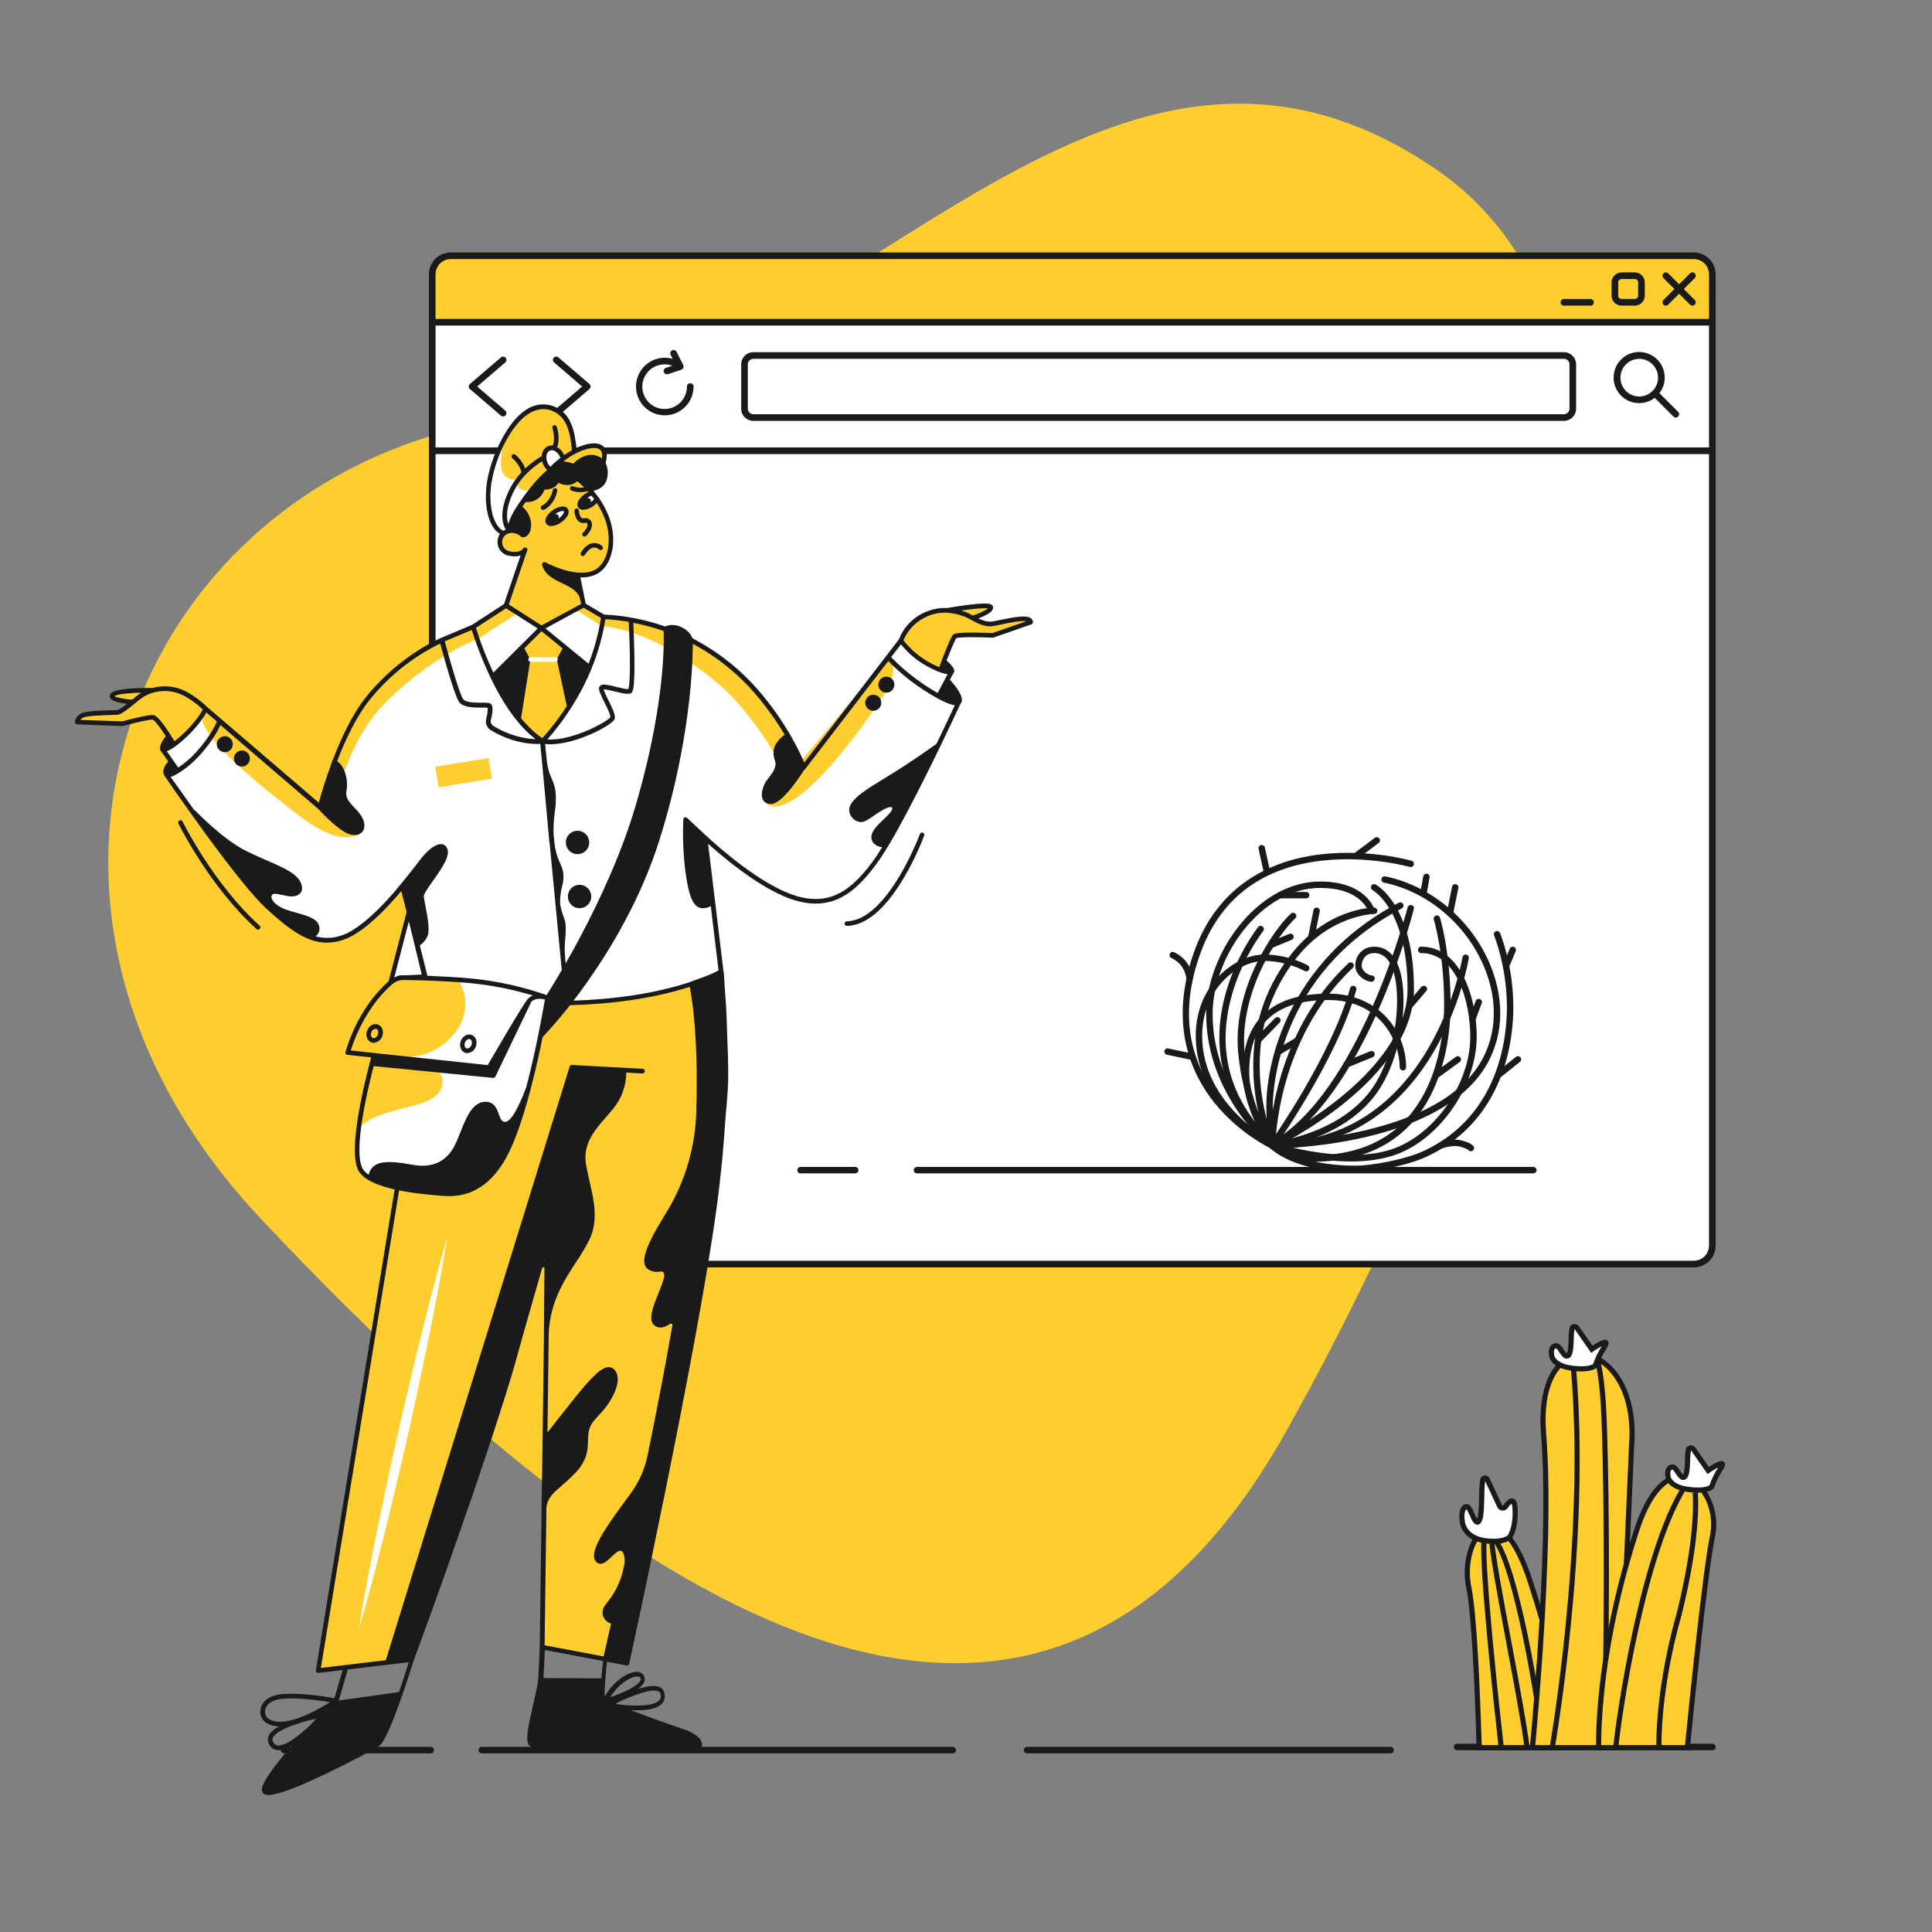 <svg xmlns="http://www.w3.org/2000/svg" version="1.1" viewBox="0 0 3000 3000" width="3000" height="3000">
<rect x="0" y="0" width="3000" height="3000" fill="#808080" stroke="none"/>
<defs/><!--ITEM: Illustration component 1--><g transform="translate(100.0 228.0) rotate(90 1211.0 1144.0)  scale(3.027 3.026)"><svg width="800.0" height="756.0" viewBox="0.0 0.0 800.0 756.0"><clipPath id="a-i1"><path d="m0 0h800v756h-800z" fill="#000000"/></clipPath><g clip-path="url(#a-i1)"><path d="m681.823 151.722c-225.639-126.883-547.708-226.47-648.957-76.155-114.378 169.801 104.614 297.349 128.462 472.758 26.174 192.568 245.997 283.514 410.023 129.708 205.697-192.9 335.488-399.76 110.472-526.311z" fill="#fece2f"/></g></svg></g><!--ITEM: Illustration component 2--><g transform="translate(666.0 392.0) rotate(0.0 999.0 788.0)  scale(3.439 3.441)"><svg width="581.0" height="458.0" viewBox="0.0 0.0 581.0 458.0"><clipPath id="a-i2"><path d="m0 0h581v458h-581z" fill="#000000"/></clipPath><g clip-path="url(#a-i2)"><path d="m570.657 457h-560.314c-1.094.006-2.178-.205-3.189-.619-1.012-.415-1.932-1.025-2.707-1.797-.775-.771-1.391-1.688-1.81-2.698-.42-1.009-.636-2.092-.636-3.186v-438.395c-.001-1.094.215-2.177.634-3.188s1.035-1.928 1.81-2.7c.775-.772 1.696-1.383 2.708-1.798 1.012-.415 2.097-.626 3.191-.62h560.314c1.094-.006 2.178.205 3.191.62 1.012.415 1.932 1.026 2.708 1.798.775.772 1.39 1.689 1.81 2.7.419 1.01.635 2.094.634 3.188v438.495c-.022 2.193-.912 4.288-2.476 5.825s-3.674 2.391-5.867 2.375z" fill="#fff"/><path d="m578.7 30.448v-19.5c.003-1.091-.21-2.171-.626-3.179s-1.028-1.924-1.799-2.695c-.771-.771-1.687-1.383-2.695-1.799-1.009-.416-2.089-.629-3.18-.626h-559.9c-1.091-.003-2.171.21-3.179.626s-1.924 1.027-2.695 1.799c-.771.771-1.383 1.687-1.799 2.695s-.629 2.089-.626 3.179v19.5z" fill="#fece2f"/><g fill="#1a1a1a"><path d="m566.621 16.5 4.94-4.939c.281-.281.439-.663.439-1.061 0-.398-.158-.78-.439-1.061-.281-.281-.663-.439-1.061-.439s-.78.158-1.061.439l-4.939 4.94-4.939-4.94c-.281-.281-.663-.439-1.061-.439s-.78.158-1.061.439c-.281.281-.439.663-.439 1.061 0 .398.158.78.439 1.061l4.94 4.939-4.94 4.939c-.281.281-.439.663-.439 1.061 0 .398.158.78.439 1.061s.663.44 1.061.44.78-.158 1.061-.44l4.939-4.94 4.939 4.94c.281.281.663.44 1.061.44s.78-.158 1.061-.44.439-.663.439-1.061c0-.398-.158-.78-.439-1.061z"/><path d="m571.072 0h-561.144c-2.616-.013-5.131 1.012-6.992 2.85-1.861 1.838-2.917 4.34-2.936 6.956v438.388c.019 2.616 1.075 5.118 2.936 6.956s4.376 2.863 6.992 2.85h561.144c2.602.027 5.108-.98 6.969-2.798s2.925-4.3 2.959-6.902v-438.494c-.019-2.616-1.075-5.118-2.936-6.956-1.862-1.838-4.376-2.863-6.992-2.85zm-561.144 3h561.144c1.821-.014 3.573.695 4.871 1.97 1.299 1.276 2.039 3.015 2.057 4.836v20.194h-575v-20.194c.018-1.821.758-3.56 2.057-4.836 1.299-1.276 3.051-1.985 4.871-1.97zm568.072 30v55h-575v-55zm-6.928 422h-561.144c-1.821.014-3.573-.694-4.871-1.97-1.299-1.276-2.038-3.015-2.057-4.836v-357.194h575v357.3c-.033 1.806-.781 3.526-2.08 4.782-1.298 1.256-3.042 1.945-4.848 1.918z"/><path d="m544.5 24h-6c-1.193-.001-2.337-.476-3.181-1.319-.843-.844-1.318-1.987-1.319-3.18v-6c.001-1.193.476-2.337 1.319-3.18.844-.844 1.988-1.318 3.181-1.319h6c1.193.001 2.337.476 3.181 1.319.843.844 1.318 1.987 1.319 3.18v6c-.001 1.193-.476 2.337-1.319 3.18-.844.844-1.988 1.318-3.181 1.319zm-6-12c-.398 0-.779.158-1.061.439-.281.281-.439.663-.439 1.061v6c0 .398.158.779.439 1.061.282.281.663.439 1.061.439h6c.398 0 .779-.158 1.061-.439.281-.281.439-.663.439-1.061v-6c0-.398-.158-.779-.439-1.061-.282-.281-.663-.439-1.061-.439z"/><path d="m524.5 24h-12c-.398 0-.779-.158-1.061-.439-.281-.281-.439-.663-.439-1.061s.158-.779.439-1.061c.282-.281.663-.439 1.061-.439h12c.398 0 .779.158 1.061.439.281.281.439.663.439 1.061s-.158.779-.439 1.061c-.282.281-.663.439-1.061.439z"/><path d="m512.5 76h-366c-1.458-.002-2.856-.582-3.887-1.613-1.031-1.031-1.611-2.429-1.613-3.887v-20c.002-1.458.582-2.856 1.613-3.887 1.031-1.031 2.429-1.611 3.887-1.613h366c1.458.002 2.856.582 3.887 1.613 1.031 1.031 1.611 2.429 1.613 3.887v20c-.002 1.458-.582 2.856-1.613 3.887-1.031 1.031-2.429 1.611-3.887 1.613zm-366-28c-.663 0-1.299.263-1.768.732-.469.469-.732 1.105-.732 1.768v20c0 .663.263 1.299.732 1.768.469.469 1.105.732 1.768.732h366c.663 0 1.299-.263 1.768-.732.469-.469.732-1.105.732-1.768v-20c0-.663-.263-1.299-.732-1.768-.469-.469-1.105-.732-1.768-.732z"/><path d="m57.5 74.001c-.307 0-.606-.093-.858-.268-.252-.175-.444-.423-.551-.711-.106-.288-.122-.601-.045-.898.077-.297.243-.563.476-.762l12.673-10.861-12.672-10.861c-.302-.259-.489-.628-.519-1.024-.03-.397.098-.789.357-1.092s.628-.489 1.024-.519c.397-.03.789.098 1.092.357l14 12c.164.141.296.316.387.512.09.197.137.41.137.627s-.047.43-.137.627c-.09.197-.222.371-.387.512l-14 12c-.272.233-.619.361-.977.361z"/><path d="m33.5 74.001c-.358.001-.704-.128-.976-.361l-14-12c-.164-.141-.296-.316-.387-.512-.09-.197-.137-.41-.137-.627s.047-.43.137-.627c.09-.197.222-.371.387-.512l14-12c.15-.128.323-.226.51-.287s.385-.085.581-.07c.197.015.388.069.564.158.176.089.332.212.461.361s.226.323.287.51.085.385.07.581c-.015.197-.069.388-.158.564-.089.176-.212.332-.362.461l-12.673 10.861 12.672 10.861c.233.2.399.466.476.762.077.297.061.61-.045.897-.106.287-.298.535-.55.711s-.551.269-.858.269z"/><path d="m118 59c-.398 0-.779.158-1.061.439-.281.281-.439.663-.439 1.061.015 2.146-.655 4.24-1.914 5.978-1.259 1.738-3.04 3.028-5.083 3.683-2.044.655-4.243.64-6.277-.043s-3.797-1.998-5.032-3.753c-1.235-1.755-1.876-3.859-1.832-6.004.045-2.145.774-4.22 2.08-5.922 1.307-1.702 3.123-2.942 5.184-3.54s4.259-.521 6.273.218l-2.879.959c-.377.126-.689.397-.867.753-.178.356-.207.768-.081 1.145s.397.689.753.867.768.207 1.145.081l6-2c.204-.068.391-.179.548-.326s.281-.325.363-.524c.083-.199.121-.412.114-.627-.008-.215-.062-.425-.158-.618l-3-6c-.178-.356-.49-.627-.867-.752-.378-.126-.79-.097-1.146.081s-.626.49-.752.868-.097.79.081 1.145l.923 1.846c-2.619-.748-5.408-.654-7.971.269-2.563.923-4.771 2.628-6.312 4.875-1.541 2.246-2.337 4.92-2.275 7.644s.978 5.359 2.619 7.533c1.641 2.174 3.924 3.778 6.526 4.583 2.603.806 5.392.773 7.975-.093s4.828-2.523 6.418-4.735c1.59-2.212 2.444-4.868 2.442-7.592 0-.398-.158-.779-.439-1.061-.282-.281-.663-.439-1.061-.439z"/><path d="m564.061 71.939-8.45-8.449c1.785-2.324 2.62-5.24 2.334-8.157-.286-2.917-1.671-5.615-3.874-7.548s-5.059-2.956-7.988-2.86-5.712 1.302-7.785 3.374c-2.072 2.072-3.278 4.856-3.374 7.785-.095 2.929.927 5.785 2.86 7.988s4.632 3.588 7.549 3.874 5.833-.548 8.157-2.334l8.449 8.45c.281.281.663.44 1.061.44s.78-.158 1.061-.44.439-.663.439-1.061c0-.398-.158-.78-.439-1.061zm-26.061-15.439c0-1.681.498-3.325 1.432-4.722.934-1.398 2.262-2.487 3.815-3.131 1.553-.643 3.262-.812 4.911-.484s3.164 1.137 4.352 2.326c1.189 1.189 1.999 2.703 2.327 4.352.328 1.649.159 3.358-.484 4.911s-1.733 2.881-3.131 3.815-3.041 1.433-4.722 1.433c-2.254-.003-4.414-.899-6.008-2.493-1.593-1.593-2.489-3.754-2.492-6.008z"/></g></g></svg></g><!--ITEM: Illustration component 3--><g transform="translate(1808.0 1300.0) rotate(0.0 277.0 260.0)  scale(3.326 3.316)"><svg width="166.586" height="156.819" viewBox="0.0 0.0 166.586 156.819"><g fill="#1a1a1a"><path d="m49.722 51.954c-.589 0-1.147-.349-1.387-.927-.316-.766.047-1.643.813-1.959l9.156-3.785c.767-.319 1.643.047 1.959.813s-.047 1.643-.813 1.959l-9.156 3.785c-.187.078-.382.114-.572.114z"/><path d="m121.017 27.538c-.088 0-.178-.008-.268-.023-.815-.147-1.357-.928-1.21-1.743l1.343-7.447c.147-.814.931-1.347 1.742-1.21.815.147 1.357.928 1.21 1.743l-1.343 7.447c-.13.724-.762 1.233-1.474 1.233z"/><path d="m114.789 80.032c-.344 0-.69-.118-.973-.358-.63-.537-.706-1.484-.168-2.114l6.348-7.447c.538-.632 1.484-.705 2.115-.169.63.537.706 1.484.168 2.114l-6.348 7.447c-.297.348-.718.527-1.142.527z"/><path d="m66.202 28.637h-12.208c-.829 0-1.5-.672-1.5-1.5s.671-1.5 1.5-1.5h12.208c.829 0 1.5.672 1.5 1.5s-.671 1.5-1.5 1.5z"/><path d="m143.844 86.624c-.173 0-.348-.029-.52-.093-.777-.287-1.174-1.149-.888-1.927l2.93-7.935c.287-.777 1.152-1.176 1.927-.888.777.287 1.174 1.149.888 1.927l-2.93 7.935c-.223.606-.797.981-1.407.981z"/><path d="m53.385 101.884c-.514 0-1.015-.265-1.294-.739-.42-.714-.182-1.634.532-2.054l8.301-4.883c.714-.421 1.633-.182 2.054.532.42.714.182 1.634-.532 2.054l-8.301 4.883c-.24.14-.502.207-.76.207z"/><path d="m133.347 37.183c-.098 0-.196-.009-.296-.029-.812-.162-1.339-.952-1.176-1.765l2.442-12.208c.162-.812.947-1.348 1.765-1.177.812.162 1.339.952 1.176 1.765l-2.442 12.208c-.143.712-.769 1.206-1.469 1.206z"/><path d="m50.332 145.832c-.558 0-1.094-.313-1.353-.85-.359-.746-.045-1.643.701-2.002.638-.308 63.853-31.211 63.853-71.896 0-37.128-16.137-46.201-16.3-46.288-.73-.392-1.005-1.301-.614-2.03.391-.73 1.299-1.008 2.031-.614.73.392 17.883 10.026 17.883 48.933 0 42.57-62.875 73.311-65.552 74.599-.209.1-.43.148-.649.148z"/><path d="m87.077 151.85c-18.577 0-36.2-5.756-37.218-6.094-.786-.262-1.212-1.11-.951-1.896.261-.784 1.111-1.207 1.896-.951.337.111 33.964 11.087 56.511 2.824 19.583-7.24 35.518-30.761 35.518-52.429 0-15.689-6.103-39.03-22.916-39.03-.829 0-1.5-.672-1.5-1.5s.671-1.5 1.5-1.5c19.014 0 25.916 25.136 25.916 42.03 0 22.82-16.814 47.603-37.481 55.244-6.614 2.423-14.019 3.302-21.275 3.302z"/><path d="m50.329 145.832c-.722 0-1.358-.522-1.479-1.258-.05-.309-1.24-7.691-1.24-18.554 0-6.974 1.207-25.488 12.38-46.737 10.905-20.737 27.546-37.086 49.462-48.592.735-.387 1.641-.102 2.025.631.385.733.103 1.641-.631 2.025-58.546 30.737-60.237 86.424-60.237 92.673 0 10.6 1.189 17.996 1.201 18.069.133.817-.421 1.589-1.238 1.723-.08.013-.162.02-.243.02z"/><path d="m50.33 145.832c-.301 0-.604-.09-.869-.278-.675-.48-.832-1.417-.352-2.092.285-.4 28.643-40.455 37.621-72.778.222-.799 1.051-1.26 1.847-1.044.798.222 1.266 1.049 1.044 1.847-9.121 32.835-37.78 73.311-38.068 73.716-.292.41-.754.629-1.223.629z"/><path d="m50.332 145.832c-.457 0-.909-.208-1.203-.603-.511-.685-12.505-16.972-12.505-35.567 0-16.612 6.932-36.415 39.955-36.415 23.573 0 36.292 17.756 36.292 34.462 0 .828-.671 1.5-1.5 1.5s-1.5-.672-1.5-1.5c0-12.164-9.039-31.462-33.292-31.462-24.521 0-36.955 11.242-36.955 33.415 0 17.609 11.791 33.613 11.91 33.772.496.664.359 1.604-.305 2.1-.27.201-.585.298-.897.298z"/><path d="m50.33 145.832c-.231 0-.465-.053-.685-.166-.35-.18-34.996-18.394-34.996-52.606 0-24.548 18.933-38.124 32.02-38.124 11.256 0 19.914 4.873 20.277 5.08.719.411.968 1.326.558 2.045s-1.326.972-2.045.561c-.083-.047-8.36-4.686-18.79-4.686-11.861 0-29.02 12.508-29.02 35.124 0 32.361 33.035 49.767 33.369 49.938.736.38 1.026 1.284.647 2.021-.266.516-.791.813-1.335.813z"/><path d="m50.329 145.832c-.76 0-1.411-.575-1.49-1.348-.084-.824.516-1.561 1.34-1.645.306-.031 30.789-3.376 46.189-24.3 7.462-10.097 12.282-26.566 12.282-41.962 0-8.33-1.391-22.305-10.708-22.305-4.273 0-5.825 3.483-5.825 5.824 0 2.796 3.42 4.604 4.604 4.604.829 0 1.5.672 1.5 1.5s-.671 1.5-1.5 1.5c-2.611 0-7.604-2.962-7.604-7.604 0-4.277 3.093-8.824 8.825-8.824 8.84 0 13.708 8.986 13.708 25.305 0 15.996-5.051 33.166-12.868 43.742-16.198 22.01-46.996 25.372-48.299 25.504-.051.006-.103.009-.154.009z"/><path d="m50.697 145.831c-.411 0-.821-.168-1.117-.498-.481-.539-11.834-13.525-15.023-43.57-3.244-30.57 16.851-59.057 24.538-65.975.616-.554 1.565-.506 2.118.112.554.615.504 1.563-.111 2.118-7.087 6.378-26.645 34.373-23.562 63.428 3.076 28.982 14.166 41.762 14.277 41.888.549.618.495 1.565-.122 2.116-.286.256-.643.381-.998.381z"/><path d="m50.33 145.832c-.33 0-.662-.108-.939-.331-.299-.24-29.859-24.453-29.859-62.696 0-28.105 23.758-62.051 53.262-62.051 21.27 0 25.21 12.747 25.368 13.289.231.796-.227 1.628-1.022 1.858-.796.233-1.624-.224-1.857-1.017-.148-.486-3.624-11.131-22.488-11.131-27.842 0-50.262 32.305-50.262 59.051 0 36.822 28.452 60.127 28.739 60.358.646.52.748 1.463.229 2.109-.297.37-.732.561-1.171.561z"/><path d="m50.331 145.832c-.825 0-1.496-.666-1.5-1.492-.004-.828.664-1.503 1.492-1.508.681-.004 68.322-.738 93.574-32.037 10.316-12.726 12.715-29.845 6.583-46.971-7.681-21.451-26.504-38.151-47.956-42.543-.812-.166-1.335-.959-1.169-1.771s.954-1.332 1.771-1.169c22.456 4.599 42.152 22.054 50.178 44.472 6.494 18.135 3.915 36.312-7.075 49.868-26.147 32.408-93.055 33.136-95.891 33.15-.001.001-.004.001-.007.001z"/><path d="m11.754 67.702c-.805 0-1.471-.639-1.498-1.45-.011-.257-.351-6.485-6.967-9.687-.746-.361-1.058-1.258-.697-2.004.361-.745 1.26-1.056 2.003-.697 8.289 4.011 8.647 11.952 8.659 12.288.028.828-.621 1.521-1.449 1.549-.017.001-.034.001-.051.001z"/><path d="m143.112 147.053c-.384 0-.768-.146-1.061-.439-.837-.837-4.15-2.002-6.264-2.002-3.629.11-6.125 1.101-6.15 1.11-.769.309-1.641-.06-1.953-.826-.311-.766.055-1.639.82-1.952.12-.049 2.985-1.202 7.237-1.331h.002c2.591 0 6.807 1.258 8.429 2.88.586.586.586 1.535 0 2.121-.293.292-.677.439-1.06.439z"/><path d="m155.931 112.871c-.44 0-.876-.192-1.172-.563-.518-.647-.413-1.591.234-2.108l9.156-7.325c.646-.519 1.591-.412 2.108.233.518.647.413 1.591-.234 2.108l-9.156 7.325c-.276.223-.607.33-.936.33z"/><path d="m89.398 10.325c-.456 0-.906-.207-1.201-.6-.497-.663-.363-1.604.3-2.101l9.766-7.324c.662-.496 1.603-.362 2.1.3.497.663.363 1.604-.3 2.101l-9.766 7.325c-.27.201-.586.299-.899.299z"/><path d="m47.889 17.771c-.689 0-1.31-.478-1.463-1.178l-2.442-11.109c-.178-.81.334-1.609 1.143-1.787.809-.188 1.609.334 1.787 1.143l2.441 11.109c.178.81-.334 1.609-1.143 1.787-.109.025-.217.035-.323.035z"/><path d="m12.977 104.325c-.104 0-.208-.011-.313-.033l-11.476-2.441c-.811-.172-1.328-.969-1.155-1.779.172-.811.969-1.326 1.779-1.154l11.476 2.441c.811.172 1.328.969 1.155 1.779-.15.705-.773 1.187-1.466 1.187z"/><path d="m159.592 61.598c-.192 0-.388-.037-.577-.115-.765-.319-1.126-1.197-.808-1.962l3.052-7.324c.319-.765 1.195-1.125 1.962-.808.765.319 1.126 1.197.808 1.962l-3.052 7.324c-.24.576-.798.923-1.385.923z"/><path d="m85.491 107.744c-.589 0-1.148-.349-1.387-.928-.316-.766.048-1.643.813-1.959l11.231-4.64c.766-.316 1.643.048 1.959.814s-.048 1.643-.813 1.959l-11.231 4.64c-.188.078-.381.114-.572.114z"/><path d="m43.983 96.269c-.377 0-.754-.142-1.046-.425-.594-.578-.607-1.527-.029-2.121l8.79-9.034c.578-.595 1.528-.605 2.121-.029.594.578.607 1.527.029 2.121l-8.79 9.034c-.293.302-.684.454-1.075.454z"/><path d="m68.645 48.169c-.097 0-.196-.009-.295-.029-.813-.162-1.339-.952-1.177-1.765l2.441-12.208c.162-.812.951-1.348 1.765-1.177.813.162 1.339.952 1.177 1.765l-2.441 12.208c-.143.713-.769 1.206-1.47 1.206z"/><path d="m126.998 112.871c-.462 0-.917-.213-1.211-.614-.489-.669-.344-1.607.325-2.097l10.011-7.325c.668-.488 1.606-.344 2.096.325.489.669.344 1.607-.325 2.097l-10.011 7.325c-.267.195-.577.289-.885.289z"/><path d="m50.33 145.832c-.209 0-.421-.044-.624-.137-.595-.272-14.709-6.846-26.35-21.361-10.775-13.437-21.23-36.42-9.847-69.605 11.795-34.29 38.963-44.334 59.677-46.723 22.274-2.571 41.453 2.809 42.259 3.039.796.228 1.257 1.058 1.03 1.854-.228.796-1.059 1.26-1.854 1.03-.193-.056-19.485-5.451-41.178-2.934-28.834 3.353-48.045 18.395-57.096 44.708-8.768 25.562-5.646 47.991 9.278 66.664 11.188 13.999 25.191 20.537 25.332 20.602.752.346 1.083 1.236.737 1.988-.252.551-.796.875-1.364.875z"/><path d="m50.333 145.832c-.526 0-1.037-.277-1.312-.77-.403-.724-.144-1.638.58-2.041 41.44-23.101 63.758-109.283 63.979-110.15.204-.804 1.02-1.286 1.823-1.085.803.204 1.288 1.021 1.084 1.823-.914 3.595-22.867 88.309-65.425 112.033-.232.129-.482.19-.729.19z"/><path d="m50.331 145.832c-.829 0-1.5-.672-1.5-1.5s.671-1.5 1.5-1.5c30.997 0 55.355-14.514 72.4-43.138 12.791-21.479 16.422-43.28 16.457-43.498.132-.817.91-1.38 1.72-1.241.818.132 1.374.901 1.242 1.719-.036.223-3.737 22.511-16.794 44.477-12.116 20.383-34.968 44.681-75.025 44.681z"/><path d="m69.864 151.936c-14.54 0-20.405-6.332-20.647-6.602-.554-.615-.504-1.563.111-2.118.616-.554 1.565-.505 2.118.112.046.049 5.329 5.607 18.418 5.607 56.378 0 60.76-53.981 60.76-70.526 0-23.875-4.769-39.688-4.816-39.846-.243-.792.201-1.631.993-1.874.793-.246 1.631.202 1.874.992.202.657 4.949 16.366 4.949 40.728 0 17.249-4.598 73.527-63.76 73.527z"/><path d="m50.331 145.832c-.829-.001-1.5-.672-1.5-1.5 0-.503.424-50.732 37.095-85.325.603-.568 1.552-.539 2.121.062.568.603.541 1.552-.062 2.12-35.707 33.684-36.153 82.653-36.153 83.145-.001.826-.672 1.498-1.501 1.498z"/><path d="m89.519 156.819c-29.752 0-39.892-11.021-40.309-11.491-.55-.619-.495-1.566.125-2.117.619-.551 1.566-.496 2.118.125.09.099 9.829 10.483 38.066 10.483 5.974 0 22.296-2.466 32.194-7.179 34.486-16.554 38.21-52.376 38.21-67.01 0-19.014-5.928-33.462-5.988-33.605-.318-.765.043-1.644.808-1.962.763-.316 1.642.043 1.961.808.254.609 6.219 15.152 6.219 34.76 0 15.201-3.89 52.424-39.916 69.717-10.45 4.975-27.101 7.471-33.488 7.471z"/><path d="m50.331 145.832c-.37 0-.741-.137-1.031-.411-25.747-24.395-25.861-51.236-21.423-69.457 4.783-19.64 15.454-33.313 15.906-33.887.514-.651 1.456-.76 2.106-.248.65.513.762 1.456.249 2.106-.107.136-10.761 13.808-15.371 32.837-6.139 25.342.791 47.705 20.596 66.471.601.569.627 1.52.057 2.12-.295.312-.692.469-1.089.469z"/><path d="m50.332 145.832c-.567 0-1.11-.323-1.363-.872-.3-.65-7.34-16.163-7.462-37.242-.156-19.238 5.21-35.985 16.407-51.195 17.099-23.294 39.101-23.562 40.029-23.562.829 0 1.5.672 1.5 1.5s-.671 1.5-1.5 1.5c-.21.001-21.451.321-37.612 22.339-10.799 14.67-15.975 30.828-15.824 49.397.119 20.401 7.117 35.854 7.187 36.008.346.752.017 1.643-.735 1.989-.204.094-.417.138-.627.138z"/></g></svg></g><!--ITEM: Illustration component 4--><g transform="translate(1604.0 628.0) rotate(0.0 -745.0 1080.0)  scale(-2.749 2.752)"><svg width="542.0" height="785.0" viewBox="0.0 0.0 542.0 785.0"><clipPath id="a-i4"><path d="m0 0h541.127v784.62h-541.127z" fill="#000000"/></clipPath><g clip-path="url(#a-i4)"><path d="m253.352 44.346c-1.173.7-14.861 14.6-14.861 27.812s2.781 22.727 10.909 23.642l8.126.912-3.259 15.775 23.204 13.213 20.163-12.081-10.429-30.641s5.779 2.086 9.256.7 5.345-6.736 3.259-10-10-2.086-10-2.086l.218-13.906-12.3-13.472s-15.557-6.735-16.469-6.474-5.563 1.607-5.563 1.607z" fill="#fece2f"/><path d="m74.053 132.909s-4.389-11.385-12.081-13.909c-5.202-1.642-10.562-2.734-15.992-3.259 0 0-19.946-4.389-20.859-1.868-.912 2.563 8.822 6.735 8.822 6.735s-5.78 3.259-7.648 3c-1.869-.218-22.25-5.345-23.206-2.3-.913 3 19.729 9.038 19.729 9.038s20.424-.912 21.337.218c.913 1.173 7.17 19.033 7.866 19.033s10.212-3.954 13.471-6.735c3.216-2.739 8.561-9.953 8.561-9.953z" fill="#fece2f"/><path d="m466.938 171.672s6.736 10.69 10.69 14.384c2.387 2.228 5.027 4.168 7.866 5.78 0 0 10.429-15.559 12.515-15.301 2.086.217 17.165 3.956 17.165 3.956l23.9-1.391s-.912-4.389-5.083-5.084-16.948-.701-16.948-.701l-8.127-5.345s12.3-1.607 11.124-3.692-13.688-2.564-19.729-2.782c0 0-11.385-2.781-15.079-.912-3.649 1.788-18.294 11.088-18.294 11.088z" fill="#fece2f"/><path d="m105.124 294.261c-10.6-.305-21.163-9.039-31.462-25.944-4.793-7.971-8.879-16.347-12.211-25.03-.061-.161-.089-.332-.083-.504.006-.171.046-.34.118-.496.072-.156.174-.296.301-.412.127-.115.275-.205.437-.263.162-.057.333-.082.505-.073.172.009.339.053.494.128s.292.18.406.309c.114.129.2.279.255.442.174.478 18.078 48.583 41.24 49.235.346 0 .677.137.922.382.245.244.382.576.382.922s-.137.677-.382.922c-.245.244-.576.382-.922.382z" fill="#1a1a1a"/><path d="m437.693 296.347c-.182.003-.361-.035-.527-.11-.165-.075-.312-.186-.429-.324-.229-.254-.348-.589-.331-.93.016-.342.166-.663.418-.895 25.943-23.206 43.369-58.405 43.543-58.753.15-.311.417-.55.743-.664s.684-.094.995.056c.312.149.551.417.665.743s.094.684-.056.995c-.174.348-17.817 35.982-44.152 59.535-.111.117-.246.209-.396.269s-.312.087-.473.078z" fill="#1a1a1a"/><path d="m275.6 1.194c5.084-.3 14.992 4.041 20.25 13.124 5.258 9.083 11.734 24.9 11.907 35.416s-3.563 21.033-8.213 22.9l-5.562-3.259s-.172-10.689-14.512-25.985c-14.384-15.3-14.993-8.648-14.993-8.648l-8.517-.608s-13.906-.783-13.472-1.391c.478-.608-2.781-9.126 4.172-9.43 4.462-.067 8.854 1.107 12.689 3.39 0 0-.912-13.6 4.954-19.642 5.866-6.042 11.297-5.867 11.297-5.867z" fill="#fece2f"/><path d="m268.822 25.66c.688-.425 1.453-.709 2.251-.836.799-.127 1.614-.094 2.399.097.787.352 1.464.909 1.961 1.613s.795 1.528.863 2.387c.13 1.707-.091 3.423-.652 5.041-.149.978-.642 1.872-1.39 2.52-.575.308-1.233.427-1.881.341-.647-.086-1.251-.374-1.726-.823-3.348-2.779-7.04-7.6-1.825-10.34z" fill="#fff"/><path d="m252.439 51.6c-1.031-.759-2.195-1.319-3.433-1.651l-2.651 3.65c.747 1.08 1.69 2.009 2.781 2.738 2.782 1.912 5.736 2.433 6.649 1.13s-.565-3.952-3.346-5.867z" fill="#fff"/><path d="m253.179 50.559c-1.179-.83-2.486-1.462-3.868-1.869-.168-.051-.343-.068-.517-.05s-.342.071-.495.155c-.154.084-.288.198-.396.335-.109.137-.189.295-.235.463-.046.168-.059.344-.036.518.023.173.08.34.168.491.089.151.206.282.346.387.14.105.3.18.47.222 1.088.322 2.116.821 3.042 1.477.043.044.087.044.13.087-.332-.031-.665.016-.975.138-.309.122-.586.314-.807.562-.156.268-.245.57-.26.88-.015.31.044.619.173.901-.006 0-.012-.001-.017-.003s-.01-.005-.014-.009-.007-.009-.009-.014c-.003-.005-.004-.011-.003-.017-.969-.651-1.809-1.477-2.477-2.434-.196-.288-.499-.487-.841-.552-.343-.065-.697.008-.985.204s-.487.498-.552.841c-.065.342.009.697.205.985.839 1.216 1.901 2.263 3.129 3.085 1.619 1.244 3.569 1.984 5.606 2.13.544.036 1.089-.06 1.588-.28.499-.22.938-.556 1.28-.982 1.391-1.959-.129-5.175-3.65-7.652z" fill="#1a1a1a"/><path d="m300.024 20.184c3.477 7.822 6.3 14.6 7.605 23.032 1.3 8.474.652 17.426-3.3 25.031-.54 1.192-1.342 2.246-2.346 3.085-.513.411-1.128.674-1.78.758-.652.084-1.314-.013-1.914-.28-.746-.508-1.37-1.176-1.825-1.955-4.606-7.04-9.213-14.124-12.081-21.989.837.486 1.802.704 2.767.625.964-.079 1.881-.45 2.629-1.065.747-.615 1.288-1.443 1.551-2.375s.234-1.921-.081-2.835c6.866 1.391 9-4.649 9.126-6.518.391-7.127-.695-12.124-2.26-18.382z" fill="#fff"/><path d="m316.711 126.129s27.2 8.822 45.151 25.031c17.948 16.252 35.721 50.1 40.067 74.049l1.39 1.564 63.881-54.885s2 5.737 10.82 14.21c3.651 3.52 13.124 9.43 13.124 9.43s-4.085 6.215-7.127 10.343c-1.781 2.434 4.476 3.085 4.476 3.085l-25.682 37.59s-27.378 35.112-34.331 40.675-25.378 19.946-40.674 12.689-32.158-28.768-32.158-28.768l-12.428 54.1-2.434 6.431 17.6 109.509 45.324 273.217-16.382-2.173-36.677-4.128-31.984-89.563s-18.556-53.495-25.987-80.394-19.772-69.269-19.772-69.269l1.564 61.838 2.477 170.435-35.849 6.122-12.081 2.477-18.819-90.215-23.813-123.372s-13.3-92.778-13.3-116.592 2.783-59.666 2.783-59.666l9.6-74.832s-38.328 33.722-57.84 34.635c-19.468.912-28.464-4.042-50.713-40.805-13.525-22.439-25.014-46.043-34.33-70.53 3.91-.805 7.705-2.09 11.3-3.824l-6.736-13.3 16.253-7.171 11.038-10.69 56.015 71.746s7.431-21.337 29.984-47.628 57.84-36.807 82.263-37.111l11.429-7.127 23.2 12.689 20.425-12.08z" fill="#fff"/><path d="m277.688 126.217-27.16 22.163s7.17 18.077 11.82 23.422 14.6 18.165 14.6 18.165 10.212-7.257 16.687-16.991c4.15-6.319 7.923-12.878 11.3-19.642z" fill="#1a1a1a"/><path d="m340.873 331.721s-8.3.869-25.509 3.129c-90.388 11.733-139.494-14.95-139.494-14.95s-2.781 35.894-2.781 59.665c0 23.814 13.3 116.592 13.3 116.592l23.811 123.373 18.86 90.3 12.08-2.477 35.852-6.127-2.477-170.435-1.565-61.838s12.385 42.37 19.773 69.269c7.431 26.9 25.986 80.394 25.986 80.394l31.984 89.563 36.677 4.128 16.383 2.173-45.324-273.207z" fill="#fece2f"/><path d="m330.791 469.867c5.3 18.208 10.082 36.546 14.688 54.928 4.563 18.382 8.937 36.822 13.124 55.32 4.172 18.467 8.155 36.993 11.95 55.58 3.738 18.556 7.345 37.2 10.343 55.928-5.3-18.208-10.082-36.547-14.688-54.929-4.563-18.382-8.938-36.822-13.124-55.319-4.172-18.467-8.155-36.994-11.95-55.581-3.734-18.595-7.301-37.195-10.343-55.927z" fill="#fff"/><path d="m81.831 142.686s-9.343 4.432 5.128 25.422c52.234 75.83 63.837 56.579 63.837 56.579z" fill="#fece2f"/><path d="m379.505 241.636s9.517 9.734 33.635-8.517c73.4-55.58 53.5-59.144 53.5-59.144z" fill="#fece2f"/><path d="m316.19 125.521-2.564 6.866s24.292 8.43 51.5 35.243c25.944 25.6 30.289 66.574 30.289 66.574l7.257-7.126s-11.3-42.37-27.377-61.708c-16.04-19.295-42.809-35.371-59.105-39.849z" fill="#fece2f"/><path d="m291.854 118.221 21.771 14.167 3.085-6.258-19.077-12.472z" fill="#fece2f"/><path d="m243.445 125.217 14.775-9.3-3.955-3.39-11.603 7.258z" fill="#fece2f"/><path d="m137.5 211.955s17.469-34.982 39.892-53.973c38.5-32.635 66.01-32.765 66.01-32.765l-.782-4.781s-38.85.218-65.575 21.946c-8.344 6.822-41.762 39.892-47.324 61.838z" fill="#fece2f"/><path d="m283.901 143.946 4.563-8.343-10.69-11.212-13.08 11.385 4.302 7.996-6.388 29.855 14.21 18.295 12.819-11.777z" fill="#fece2f"/><path d="m352.432 286.178 10.43 40.023-4.867-2.608-14.384-.695z" fill="#fff"/><g fill="#1a1a1a"><path d="m362.861 327.505c-.216.009-.43-.051-.609-.173l-4.606-2.477-14.123-.7c-.193-.006-.383-.055-.555-.144s-.321-.215-.438-.369-.198-.333-.236-.522c-.039-.19-.035-.386.012-.573l8.822-36.72c.068-.284.229-.537.457-.719.229-.181.512-.28.803-.281.288-.008.569.083.798.257s.392.42.462.699l10.43 40.066c.069.246.061.508-.025.749s-.244.45-.453.598c-.09.105-.204.188-.333.241-.128.054-.267.077-.406.068zm-17.6-5.823 12.82.609c.202-.004.4.057.565.174l2.216 1.216-8.344-32.114z"/><path d="m491.535 196.051c-.238.001-.472-.064-.675-.187-.203-.124-.367-.301-.476-.513-.108-.212-.155-.449-.136-.686s.103-.464.244-.656c.174-.826-1.478-3.694-2.261-4.52-.222-.167-.388-.398-.473-.663-.086-.264-.087-.549-.005-.814.054-.163.139-.314.252-.444.112-.13.249-.237.402-.314.154-.076.321-.122.493-.134.171-.012.343.011.506.066 1.086.348 2.999 3.737 3.432 5.258.209.497.294 1.037.249 1.574-.046.538-.22 1.056-.509 1.511-.122.162-.279.294-.46.384-.181.091-.381.138-.583.138z"/><path d="m279.426 356.056-3.954-21.424c-.032-.167-.091-.329-.174-.478-.348-.521-34.9-53.407-50.887-107.9-9.561-32.5-13.3-57.84-14.775-73.354-1.608-16.817-.956-26.03-.956-26.16.016-.217-.024-.434-.115-.632-.092-.198-.232-.369-.407-.498-.13-.087-3.694-2.608-9.43 0-5.649 2.564-6.518 6.779-6.562 7v.217c0 .478-1.39 48.845 18.86 113.03 10.6 33.591 28.029 62.1 40.762 80.046 7.715 11.038 16.21 21.508 25.422 31.331.241.244.568.385.912.392.21-.001.417-.046.609-.131.255-.133.46-.345.585-.604.126-.259.164-.552.11-.835z"/><path d="m426.09 759.327c.378-.007.755-.036 1.13-.087 1.037-.193 2.005-.657 2.806-1.343.801-.687 1.407-1.573 1.757-2.568.276-.663.411-1.377.396-2.095s-.18-1.425-.483-2.076c-.826-1.826-2.781-3.607-5.823-5.259 2.797.07 5.541-.769 7.822-2.39 1.137-.955 1.975-2.218 2.414-3.636.44-1.419.461-2.934.063-4.364-1.521-5.823-8.039-7.3-10.777-7.648-10.169-1.347-26.291 1.3-30.81 2.13l-4.65-15.862 13.645 1.608h.174c.177.001.353-.033.517-.101.164-.067.313-.165.439-.29.141-.149.246-.328.306-.525.061-.196.075-.403.042-.605l-62.751-382.717c-.072-.322-.264-.603-.536-.789s-.604-.261-.929-.212c-.326.05-.62.221-.824.48-.204.258-.302.585-.275.913l62.49 381.022-36.677-4.345-103.86-335c0-.044-.043-.087-.043-.13s0-.044-.044-.087-.043-.087-.087-.131c-.047-.081-.106-.154-.174-.217-.05-.054-.108-.098-.173-.13-.048-.046-.109-.076-.174-.087-.051-.035-.113-.051-.174-.044h-.044c-.043 0-.13-.043-.173-.043h-.218l-39.892 2.173c-.171.005-.34.045-.496.116-.156.07-.296.171-.413.296s-.209.272-.269.433c-.06.16-.088.33-.082.502.005.171.045.339.116.495.07.156.171.297.296.414s.272.208.433.268c.16.06.331.088.502.083h.086l9.039-.478c.068 7.499 2.724 14.744 7.518 20.511 1.13 1.391 2.347 2.781 3.52 4.129 7 8 13.6 15.6 11.733 27.073-.565 3.346-1.347 6.735-2.086 10.038-2.477 10.647-5 21.685.131 32.5 2.151 4.223 4.576 8.302 7.257 12.211 6.909 10.56 14.732 22.554 15.731 39.98l.739 56.623c-2.955-3.824-8.474-10.82-14.775-18.686-9.517-11.863-15.166-17.9-19.6-18.165-.608-.036-1.217.057-1.786.275-.569.217-1.085.553-1.514.986-5.258 5.258.7 16.643 5.737 22.553 1.173 1.391 2.216 2.564 3.172 3.564 3.172 3.476 4.91 5.432 5.606 9.69.18 1.398.267 2.806.26 4.216.087 5.041.218 11.3 7.518 18.773 2.608 2.694 5.085 4.823 7.214 6.692 5.041 4.389 8.213 7.17 8.735 12.472l1.043 77.7-33.331 6.3c-.522-2.3-1.391-6.127-2.564-11.3-.522-2.173-1.043-4.607-1.651-7.257.832-.226 1.613-.61 2.3-1.13 1.356-1.033 2.248-2.561 2.481-4.25.223-1.697-.23-3.414-1.26-4.78l-2.44-3.22c-3.822-5.017-6.519-10.797-7.909-16.948l-.565-2.651c-.437-1.864-.392-3.808.13-5.649.478-1.651 1-2.086 1.217-2.216 1.434-.826 3.346.826 5.91 3.3 2.477 2.39 5.563 5.345 8.344 2.911 3.607-3.129.565-11.125-9.865-25.813-2.216-3.129-5.388-7.518-9.43-12.993-4.714-6.406-7.976-13.761-9.56-21.554-5.519-26.9-10.212-51.539-13.993-73.224-.041-.168-.025-.345.046-.502s.192-.287.345-.367c.143-.09.309-.138.478-.138s.334.048.478.138c4.607 3.216 7.518 2.086 9.126.565 3.346-3.129.261-10.734-2.694-18.121-1.608-4.042-3.651-9.039-3.129-10.56s1-1.521 2.825-1.347c2.2.358 4.455-.14 6.3-1.391 4.563-3.259 2-11.863-8.909-29.593-.912-1.478-1.781-2.955-2.651-4.389-9.683-16.497-15.077-35.158-15.687-54.277-1.565-49.062 3.867-72.137 3.954-72.4.077-.311.034-.639-.118-.921-.153-.281-.405-.495-.707-.6l-15.636-5.642c.04-.338-.05-.679-.252-.953-.201-.274-.5-.462-.834-.524-.169-.028-.341-.021-.507.019s-.322.112-.46.214c-.137.101-.253.228-.341.375-.088.146-.145.309-.169.478v.087c-.145.108-.267.244-.356.401-.09.157-.147.331-.166.511 0 .131-.3 4.129-.652 10.3-.478 5.6-.956 13.254-1.173 22.684-.391 8.734-.652 17.9-.652 25.812 0 5.041.608 13.255 1.564 23.032.913 15.123 2.434 31.984 4.954 50.409 10.995 81.22 49.019 255.783 49.41 257.564.059.291.216.554.445.744s.517.295.815.299c.089.006.178-.008.261-.043l11.038-2.086c.695 6.344 1.564 16.252 1.26 19.6-1.897-3.322-4.335-6.303-7.214-8.821-4.432-3.737-9.212-5.693-12.211-4.954-.603.14-1.167.416-1.648.805s-.868.883-1.132 1.443c-.263.56-.396 1.173-.389 1.792s.154 1.229.431 1.783c.868 1.501 2.073 2.781 3.52 3.737-5.736-1.825-9.777-2.216-12.254-1.173-.637.247-1.208.639-1.668 1.144s-.796 1.11-.983 1.767c-.913 3.216.13 5.3 1.217 6.475 2.3 2.521 7.17 3.781 14.427 3.781.956 0 2-.043 3.042-.087-7.17 2.825-16.948 6.432-29.593 10.734-10.473 3.563-10.6 7.865-10.43 9.082.3 1.825 1.912 3 4.172 3h1.043c11.472.13 21.293.13 29.42.13 8.169 0 14.644-.043 19.468-.087 41.109-.391 42.63-2 43.412-2.825 2.391-2.563.739-10.559-2.259-23.466-1.217-5.3-2.39-10.3-2.738-13.515-.3-3.042-.913-18.251-.913-18.642l-1.043-77.569c.036-.127.051-.259.044-.391l-.348-20.512-1.043-78.221c0-.086.044-.173.044-.3l-.348-41.457c4.259 14.732 11.125 38.589 15.9 55.841 7.344 26.639 25.813 79.959 25.987 80.481l1.955 5.432c16.253 47.5 29.55 82.74 30.028 84.131 2.347 7.561 14.167 44.933 19.556 48.41 2.65 1.738 16.513 9.212 30.245 15.731 16.557 7.909 27.377 11.907 32.288 11.907.466.008.933-.036 1.39-.131.396-.077.771-.237 1.1-.469.33-.232.607-.532.813-.878 1.216-2.216.13-7.127-16.557-26.551 2.182 1.6 4.774 2.547 7.474 2.73zm-191.424-25.9c-2.086.261-4.606.522-7.213.652-8.431.435-14.21-.565-16.3-2.824-.461-.545-.765-1.206-.88-1.91-.115-.705-.036-1.427.228-2.09.073-.281.215-.538.412-.751.197-.212.444-.372.718-.466.739-.254 1.518-.372 2.3-.348 2.39 0 6.605.783 13.949 3.781 2.955 1.173 5.693 2.477 7.822 3.52-.297.132-.645.308-1.036.436zm-2.129-6.344c-8.17-3.52-10.256-5.954-10.821-7.083-.108-.175-.172-.372-.187-.577-.015-.204.019-.409.101-.597.094-.245.246-.464.442-.638.197-.174.432-.298.687-.362.272-.053.548-.082.826-.087 2.26 0 5.823 1.738 9.082 4.476 2.391 2.089 4.443 4.537 6.084 7.257-1.695-.564-3.911-1.433-6.214-2.389zm11.255-8.3c-.347-4.129-.739-8.126-.956-9.778l32.9-6.214c.131 3.476.522 11.95.783 15.861zm114.333 7.778c-1.695-4.91-3.563-10.516-5.562-16.861l34.46 4.085 5.128 17.513zm38.937 5.65c6.083-1 19.381-2.868 27.9-1.738 6.432.869 8.17 3.954 8.605 5.736.279.919.288 1.899.026 2.824-.262.924-.784 1.754-1.504 2.39-5.388 4-15.253.913-22.6-2.433-4.291-1.978-8.442-4.242-12.427-6.779zm7.822 9.343c3.788.837 7.532 1.867 11.216 3.085 9.952 3.259 12.559 6.171 13.211 7.605.167.32.258.676.266 1.037.008.362-.069.721-.222 1.049-.169.585-.499 1.111-.953 1.517-.453.407-1.011.678-1.611.783-.245.036-.492.051-.739.044-4.476 0-11.82-5.867-17.556-11.256-1.266-1.3-2.482-2.647-3.612-3.864z"/><path d="m256.134 282.963c2.928 0 5.302-2.373 5.302-5.302 0-2.928-2.374-5.302-5.302-5.302s-5.302 2.374-5.302 5.302c0 2.929 2.374 5.302 5.302 5.302z"/><path d="m256.133 284.267c-1.306.001-2.584-.386-3.671-1.111s-1.935-1.756-2.436-2.963-.633-2.536-.378-3.817c.254-1.282.883-2.46 1.806-3.384.924-.925 2.101-1.555 3.383-1.81 1.281-.255 2.61-.125 3.817.375 1.208.5 2.24 1.347 2.966 2.433s1.113 2.364 1.113 3.671c.001.867-.169 1.726-.5 2.527-.332.802-.818 1.53-1.43 2.143-.613.614-1.341 1.101-2.142 1.433-.802.332-1.66.503-2.528.503zm0-10.6c-.791 0-1.564.234-2.222.674-.658.439-1.17 1.064-1.473 1.795s-.382 1.535-.228 2.311c.155.776.536 1.489 1.095 2.048.559.56 1.272.94 2.048 1.095.776.154 1.58.075 2.311-.228s1.356-.815 1.795-1.473c.44-.658.674-1.431.674-2.222.003-.526-.099-1.048-.299-1.534-.201-.487-.495-.929-.867-1.301s-.813-.667-1.3-.868c-.486-.201-1.007-.303-1.534-.301z"/><path d="m257.264 252.456c2.928 0 5.302-2.374 5.302-5.302 0-2.929-2.374-5.302-5.302-5.302s-5.302 2.373-5.302 5.302c0 2.928 2.374 5.302 5.302 5.302z"/><path d="m257.264 253.761c-1.306 0-2.584-.387-3.67-1.113-1.087-.726-1.933-1.757-2.434-2.964-.5-1.208-.631-2.536-.376-3.817.255-1.282.884-2.459 1.808-3.383s2.101-1.553 3.382-1.808c1.282-.255 2.61-.124 3.817.376s2.239 1.346 2.965 2.433c.726 1.086 1.113 2.363 1.113 3.67.001.867-.169 1.727-.501 2.529-.332.801-.818 1.53-1.432 2.143-.613.614-1.341 1.101-2.143 1.432-.802.332-1.661.502-2.529.502zm0-10.6c-.791 0-1.564.234-2.222.674-.658.439-1.171 1.064-1.473 1.795-.303.731-.382 1.535-.228 2.311s.535 1.489 1.095 2.048c.559.56 1.272.941 2.048 1.095s1.58.075 2.311-.228c.731-.302 1.356-.815 1.795-1.473.44-.658.674-1.431.674-2.222.002-.526-.099-1.048-.3-1.534-.2-.487-.494-.929-.866-1.301s-.814-.667-1.3-.868c-.486-.2-1.008-.303-1.534-.301z"/><path d="m446.862 195.268c-.894 0-1.768.265-2.511.761-.744.497-1.323 1.203-1.665 2.029s-.432 1.735-.257 2.612c.174.877.605 1.682 1.237 2.314s1.438 1.063 2.315 1.237c.876.174 1.785.084 2.611-.258s1.532-.922 2.029-1.665c.496-.743.761-1.617.761-2.511-.007-1.197-.485-2.343-1.331-3.189s-1.992-1.324-3.189-1.33z"/><path d="m456.51 187.186c-.894-.001-1.768.264-2.511.761-.744.496-1.323 1.202-1.665 2.028-.343.826-.432 1.735-.258 2.612s.605 1.682 1.237 2.315c.632.632 1.438 1.062 2.315 1.237.877.174 1.785.085 2.611-.258.826-.342 1.532-.921 2.029-1.665.497-.743.761-1.617.761-2.511-.006-1.197-.485-2.343-1.331-3.189s-1.991-1.324-3.188-1.33z"/></g><path d="m307.518 199.53-1.884 11.624 30.11 4.881 1.885-11.623z" fill="#fece2f"/><path d="m90.523 163.806c-.891-.062-1.781.142-2.557.585-.776.444-1.403 1.107-1.803 1.906s-.554 1.699-.443 2.585c.111.887.481 1.721 1.065 2.398.384.453.855.825 1.385 1.094.53.268 1.108.428 1.701.47h.347c1.082-.003 2.129-.387 2.955-1.086.454-.384.826-.855 1.095-1.385.269-.529.429-1.108.47-1.7.069-1.201-.333-2.38-1.12-3.289s-1.897-1.475-3.095-1.578z" fill="#1a1a1a"/><path d="m83.135 153.593c-.591-.045-1.185.028-1.748.214-.563.186-1.083.482-1.531.869-.448.388-.816.86-1.081 1.39s-.423 1.107-.465 1.699c-.088 1.2.303 2.386 1.087 3.3.384.453.855.825 1.384 1.093.53.269 1.108.429 1.701.471h.348c1.082-.003 2.129-.388 2.955-1.086.453-.384.825-.855 1.094-1.385s.428-1.109.47-1.701c.073-1.201-.327-2.383-1.115-3.292-.788-.91-1.901-1.474-3.1-1.572z" fill="#1a1a1a"/><path d="m253.352 74.547c-.336-.003-.66-.126-.912-.348-3.52-3.433-3.781-6.475-2.868-8.213.386-.696.993-1.244 1.724-1.558.731-.314 1.546-.378 2.317-.18.225.077.465.097.7.059.235-.038.457-.133.647-.277 1.13-.869 1.478-3.346 1.521-4.128.024-.334.179-.646.431-.868.251-.222.579-.337.914-.32.335.017.65.164.878.41.227.246.35.572.341.907 0 .435-.261 4.346-2.564 6.084-.498.372-1.072.627-1.681.748s-1.238.105-1.839-.048c-.211-.082-.443-.088-.658-.017-.214.071-.396.216-.515.407-.478.869.043 2.868 2.39 5.128.245.237.388.562.396.903s-.118.673-.352.921c-.11.122-.244.22-.394.287s-.312.101-.476.1z" fill="#1a1a1a"/><path d="m273.86 66.606c.908-1.298-.587-3.912-3.339-5.839-2.753-1.927-5.721-2.437-6.629-1.14-.909 1.298.586 3.912 3.339 5.839 2.753 1.927 5.721 2.437 6.629 1.14z" fill="#fff"/><path d="m274.689 63.248c-.885-1.413-2.054-2.626-3.433-3.563-1.359-.988-2.916-1.67-4.563-2-2.39-.435-3.476.565-3.911 1.173s-.956 1.956.218 4.085c.885 1.413 2.054 2.626 3.433 3.563 1.619 1.244 3.569 1.984 5.606 2.13.544.035 1.088-.061 1.588-.28.499-.219.938-.555 1.28-.98.478-.651.999-1.998-.218-4.128zm-9.389-1.608c-.435-.738-.435-1.216-.348-1.3.207-.135.454-.196.7-.174.218-.004.435.01.651.043 1.26.259 2.447.794 3.477 1.565.043.043.087.043.13.087-.331-.031-.665.016-.974.137-.31.122-.586.314-.807.563-.156.268-.246.57-.261.88-.015.31.045.619.174.902-.006 0-.012-.001-.017-.003-.006-.002-.011-.005-.015-.009-.004-.004-.007-.009-.009-.015s-.003-.011-.003-.017c-1.093-.665-2.017-1.576-2.698-2.659z" fill="#1a1a1a"/><path d="m276.775 59.554c-.21-.001-.417-.045-.608-.13-6.214-3.172-7.388-10.3-7.431-10.6-.039-.174-.042-.354-.009-.529.034-.175.103-.342.204-.489.1-.147.23-.272.381-.367s.32-.158.496-.185.356-.017.529.029c.172.046.333.126.473.237.14.111.256.249.34.406.084.157.135.33.15.508 0 .087 1.043 6.127 6.04 8.647.255.136.459.352.579.615.12.263.151.558.086.84-.064.282-.219.535-.442.72-.222.185-.499.291-.788.303z" fill="#1a1a1a"/><path d="m255.612 49.517c-1.643-.002-3.274-.281-4.823-.826-.163-.055-.313-.141-.442-.255s-.234-.251-.309-.406-.119-.322-.128-.494.016-.343.073-.505c.058-.162.148-.31.264-.437.115-.127.255-.229.411-.301.156-.072.325-.112.496-.118.172-.006.343.022.504.083 2.615.956 5.489.925 8.083-.087.315-.134.67-.139.989-.015.319.124.577.368.719.68.142.312.156.667.04.989-.117.322-.354.586-.662.736-1.661.649-3.432.974-5.215.956z" fill="#1a1a1a"/><path d="m254.265 85.542c-.224-.001-.444-.057-.641-.163-.197-.106-.365-.259-.489-.445-1.564-2.521-3.259-3.955-4.91-4.172-.566-.054-1.136.011-1.675.19-.539.18-1.035.47-1.454.853-.12.12-.263.215-.419.28-.157.065-.324.098-.494.098-.169 0-.337-.033-.494-.098-.156-.065-.299-.16-.418-.28-.12-.12-.215-.262-.28-.419-.065-.157-.098-.324-.098-.494 0-.169.033-.337.098-.494.065-.157.16-.299.28-.419.704-.644 1.537-1.131 2.443-1.431s1.865-.404 2.815-.307c2.52.3 4.823 2.129 6.822 5.345.09.145.151.306.179.475.027.169.02.341-.02.507-.041.166-.114.322-.216.46s-.23.253-.377.339c-.203.103-.425.163-.652.174z" fill="#1a1a1a"/><path d="m308.106 42.086c-2.651-14.167-11.516-32.635-21.771-39.067-2.063-1.449-4.425-2.415-6.912-2.827-2.486-.412-5.034-.26-7.454.445-2.42.705-4.651 1.945-6.527 3.629s-3.35 3.767-4.312 6.097c-2.173 4.563-2.955 11.081-3.259 14.21-5.519-2.564-10.6-3.389-13.819-1.825-4.389 2.13-3.346 7.822-2.651 10.3-1.068 2.259-1.446 4.784-1.086 7.257.608 5.65 4.78 7.822 8 8.431-3.187 3.701-5.822 7.844-7.822 12.3-2.753 5.974-3.849 12.578-3.173 19.121.913 7.431 4.433 13.341 9.43 15.731 2.643 1.21 5.526 1.805 8.431 1.738h.478l-3.129 15.383c-.068.335-.001.682.186.967.188.285.481.485.814.554.087 0 .174.044.261.044.298-.003.586-.108.815-.298s.387-.453.445-.745l.478-2.39c.044-.087.044-.174.087-.217l.478-1.913c1.478-4.128 5.693-6.127 10.126-8.256 2.12-.911 4.143-2.032 6.04-3.345 2.416-1.626 4.197-4.036 5.041-6.823v-.434c.007-.061-.009-.123-.044-.174 0-.044 0-.044-.043-.087-.01-.066-.041-.126-.087-.174v-.047c-.032-.065-.076-.124-.13-.173l-.044-.044-.13-.13-.044-.044-.043-.043c-.044-.044-.087-.044-.13-.087-.005 0-.011-.001-.016-.003-.006-.002-.011-.005-.015-.009s-.007-.009-.009-.014c-.002-.005-.004-.011-.004-.017-.087-.044-.13-.044-.217-.087h-.046c-.043 0-.13-.044-.173-.044h-.305c-.087 0-.13.044-.217.044h-.043c-.065.01-.126.041-.174.087h-.044c-.173.086-17.165 9.343-27.551 4.389-4.128-1.956-7.17-7.214-7.952-13.689-1.478-12.3 5.041-25.856 17.513-36.5 3.563 3.216 7.952 2.3 10.69.912 1.738 3.086 5.388 3.911 7.909 3.868.683 2.093 2.027 3.908 3.831 5.171 1.804 1.263 3.969 1.905 6.169 1.829.204.007.408-.007.608-.043.565.782 1.217 1.651 1.869 2.607-2.758 2.327-4.516 5.626-4.911 9.213-.391 4.476 1.434 6.953 3.085 7.779.404.201.85.304 1.3.3.541.014 1.067-.172 1.478-.522.006 0.0.012-.001.017-.003s.01-.005.014-.009.007-.009.009-.014c.003-.005.004-.011.003-.017.838-.741 1.831-1.286 2.906-1.594s2.205-.373 3.308-.188c.738.148 1.436.449 2.05.883.613.434 1.129.992 1.514 1.638.382.775.588 1.626.603 2.49.015.864-.161 1.721-.516 2.51-.417.775-1.013 1.44-1.739 1.938-.725.499-1.559.817-2.433.93-5.171 1.043-7-1.477-7.127-1.651 0-.044-.043-.044-.043-.087-.044-.043-.044-.087-.087-.13l-.087-.087-.087-.087c-.044-.044-.087-.044-.131-.087-.032-.005-.063-.02-.086-.044-.044 0-.087-.043-.131-.043s-.087-.043-.13-.043h-.522c-.023-.003-.047-.001-.069.007-.023.007-.043.02-.061.036h-.087c-.043 0-.087.043-.13.043s-.087.044-.131.044c-.043 0-.043.043-.087.043-.043.044-.087.044-.13.087l-.087.087-.087.087c-.043.044-.043.087-.087.13-.004.033-.019.064-.043.087 0 .044-.044.087-.044.131s-.043.087-.043.13v.522c-.002.024 0 .047.007.07.008.022.02.043.036.06 0 .043 0 .043.044.087l10.69 31.331c.09.252.255.471.473.626.217.155.477.24.744.243.148-.012.294-.041.434-.087.163-.053.314-.138.444-.251.13-.112.237-.248.313-.402.077-.153.123-.321.135-.492s-.011-.343-.066-.506l-9.43-27.639c1.08.356 2.21.532 3.346.522.979-.003 1.954-.104 2.912-.3 1.274-.178 2.485-.662 3.53-1.411 1.045-.749 1.893-1.74 2.47-2.889.525-1.157.785-2.417.762-3.687-.022-1.27-.327-2.519-.893-3.657-.143-.271-.302-.532-.478-.783 6.599-3.618 9.64-16.829 7.033-30.909zm-48.407-8.686c-1.477-1.478-5.215-4.78-9.734-4.911-2.33-.148-4.633.564-6.475 2-.3-2-.217-4.432 1.695-5.388 3.172-1.565 11.124.434 19.164 6.344.159.255.407.441.695.522.09.086.191.159.3.217-1.929.136-3.83.545-5.645 1.216zm12.9 1.777c-1.756-1.805-3.644-3.477-5.65-5 .044-.174.131-.347.174-.478.545-1.373 1.521-2.531 2.781-3.3.437-.293.936-.477 1.458-.538s1.051.005 1.542.191c.472.237.882.58 1.199 1.002.316.422.531.912.626 1.431.288 1.448.121 2.95-.478 4.3-.387.899-.948 1.712-1.652 2.392zm1.872 1.823c.933-.941 1.684-2.046 2.216-3.259.228-.553.417-1.121.565-1.7 3.129 1.955 11.168 7.518 15.731 16.426 5 9.691 4.476 15.775 3.39 18.9-1.608-5.259-5.3-10.734-7.866-14.124-.039-.124-.098-.241-.173-.347-.131-.218-3.52-4.911-5.737-7.518-2.502-2.986-5.218-5.785-8.126-8.378zm24.64 34.33c-.404-.283-.84-.516-1.3-.695 1.695-2.825 4.3-10.169-2.477-23.336-1.713-3.297-3.877-6.339-6.431-9.039.907-3.065 2.689-5.799 5.127-7.866.137-.103.253-.231.34-.379.087-.147.144-.31.169-.48.024-.17.014-.342-.028-.508-.043-.166-.117-.322-.22-.458s-.231-.252-.379-.34c-.147-.087-.31-.144-.479-.169-.17-.024-.342-.015-.508.028s-.322.117-.459.22c-2.546 2.075-4.495 4.789-5.649 7.865-2.819-2.684-5.94-5.033-9.3-7-.026-.455-.099-.907-.217-1.347-.181-.912-.574-1.769-1.147-2.501s-1.311-1.32-2.153-1.715c-.877-.369-1.835-.503-2.781-.391-1.608-4.563.217-9.734.217-9.821.06-.16.087-.33.08-.5s-.048-.337-.121-.491-.176-.292-.304-.405c-.127-.113-.275-.2-.437-.255-.159-.065-.329-.095-.501-.09s-.34.045-.496.119c-.155.073-.293.178-.406.308-.112.13-.197.281-.248.445-.087.261-2.13 6.127-.261 11.559-.044 0-.044.044-.087.044-1.726 1.037-3.068 2.608-3.824 4.476-1.478-1-2.955-1.912-4.389-2.738.174-2.173.826-9.6 3.085-14.34.854-1.966 2.118-3.727 3.707-5.166 1.588-1.439 3.466-2.522 5.506-3.178 3.954-1.173 8.17-.435 12.254 2.129 8.648 5.389 17.731 21.772 20.6 37.329 1.273 6.378 1.184 12.954-.261 19.295-1.355 4.829-3.571 8.26-6.222 9.392z" fill="#1a1a1a"/><path d="m283.772 142.6h-14.08c-.346 0-.677.137-.922.381-.244.245-.381.576-.381.922s.137.677.381.922c.245.244.576.382.922.382h14.08c.346 0 .677-.138.922-.382.244-.245.382-.576.382-.922s-.138-.677-.382-.922c-.245-.244-.576-.381-.922-.381z" fill="#fff"/><path d="m538.163 174.627c-2.3-1.521-9.516-1.825-17.382-2.042-1.564-.044-2.781-.087-3.433-.131-1.043-.087-3.39-1.738-5.649-3.52 3.954-.434 8.865-1.39 9.69-3.52.152-.437.172-.91.056-1.359-.116-.448-.362-.852-.707-1.161-2.825-2.955-18.556-2.955-23.293-2.912h-.174c-5.136-1.408-10.58-1.211-15.6.565-7.649 2.781-14.645 9.6-15.3 10.256l-62.968 53.929c-1-3.65-3.3-11.733-6.822-21.294l-.7-2.259c-.063-.204-.183-.385-.347-.522-4.65-12.167-11.125-26.117-19.208-36.068-18.773-23.119-41.283-32.549-42.022-32.853l-17.504-7.388-18.47-11.993c-.218-.128-.465-.196-.718-.196-.252 0-.5.068-.717.196l-19.295 12.345-23.206-12.6c-.201-.11-.427-.164-.656-.156s-.451.076-.644.199l-10.864 6.432c-17.829.849-35.251 5.627-51.018 13.993-13.852 7.362-26.215 17.235-36.459 29.115-6.413 7.478-12.157 15.505-17.165 23.988-.128.108-.232.241-.305.391l-.434.913c-2.865 4.875-5.42 9.925-7.648 15.122l-46.283-60.149c-.044-.043-.044-.087-.087-.13l-7.083-9.218c-2.471-6.472-7.322-11.755-13.559-14.77-4.286-2.171-9.063-3.189-13.862-2.955-1-.174-5.91-1.043-11.038-1.695-11.994-1.564-13.341-.565-13.993-.087-.21.141-.386.328-.514.546-.128.218-.205.463-.225.715-.217 1.781 1.521 3.433 5.606 5.258.956.434 1.869.782 2.694 1.13-2.477 1.173-5.171 2.085-7.561 1.781-1.217-.174-2.955-.521-4.954-.956-8.17-1.695-14.6-2.824-17.165-.912-.337.25-.616.57-.819.937-.203.367-.325.774-.358 1.192-.027.284.044.568.203.805.158.237.394.412.666.495l21.337 7.431c.155.05.316.079.478.087 8.908-.392 18.9-.392 20.685.26.782 1.217 3.259 7.084 5.432 12.6-4.172 3.867-4.563 5.388-4.3 6.431.076.338.259.642.521.869l1.912 3.607c-1.173 1.217-6.953 7.561-6.779 11.472.027.77.319 1.507.826 2.086.956 2.086 8.691 18.73 17.991 37.459 8.995 18.078 16.469 32.158 22.379 42.066l.305.565c.049.127.141.233.26.3 2.608 4.346 4.954 7.866 6.91 10.516 7.952 10.691 14.949 16.774 22.727 19.773 3.567 1.357 7.352 2.049 11.169 2.042 6.475 0 13.558-1.868 21.293-5.649 14.384-7 29.2-18.947 39.5-28.116l-8.692 71.876c-.03.246.012.496.12.72.108.223.278.411.489.541.521.3 13.254 7.822 40.11 13.123 13.384 2.651 31.853 4.954 55.363 4.954 23.52-.121 46.991-2.156 70.181-6.084.073-.01.146-.025.218-.043.043 0 .043-.043.086-.043s.087-.044.131-.087c.043 0 .043-.044.087-.044.043-.043.087-.043.13-.087.044 0 .044-.043.087-.043.043-.044.087-.087.087-.131l.043-.043c.046-.048.076-.108.087-.174v-.043c.044-.087.044-.131.087-.218l14.688-57.535c4.954 6 19.86 23.031 32.245 27.377 3.138 1.131 6.442 1.734 9.777 1.782 10.951 0 20.859-6.953 34.2-19.208 7.084-6.518 18.86-20.989 34.939-43.021 11.646-15.949 21.467-30.289 22.076-31.158.789-.882 1.209-2.033 1.173-3.216-.087-2.347-1.782-4.563-2.781-5.606l4.171-5.954c.158-.209.254-.459.277-.72s-.028-.523-.146-.757c.261-.739.217-2.477-2.912-6.91 3.173-4.823 6.3-9 7.431-9.3 1.13-.174 7.779 1.217 16.209 3.433.523.145 1.066.204 1.608.174l24.77-.913c.279-.007.548-.103.767-.276.22-.172.377-.411.45-.68.047-.249.569-2.595-2.908-4.942zm-19.337-10.038c-1.087.782-5.346 1.651-9.6 1.955-.106.003-.209.033-.3.087-2-1.608-3.868-3.129-5.172-3.954l-.043-.044c7.075.174 13.767.867 15.115 1.956zm-201.81-37.329 15.253 6.431c-3.26 12.125-8.518 30.072-10.386 32.549-1.565 2.086-7 2.042-10.6 2.042-1.425-.082-2.854.005-4.258.261-2.043.609-2.3 3.433-.826 9.43.161.657.108 1.348-.149 1.973-.258.625-.708 1.152-1.285 1.504-5.943 3.614-12.547 6.007-19.425 7.04-1.695.217-3.172.347-4.389.391 9.473-7.214 18.3-19.469 26.291-36.5 3.79-8.157 7.055-16.547 9.774-25.121zm-19.382-12.255 17.035 11.082c-2.718 8.628-6.014 17.063-9.865 25.248l-25.03-24.9zm5.954 38.807c-6.345 12.95-15.253 26.986-26.422 34.5-8.472-9.377-15.635-19.858-21.293-31.158-1.434-2.825-2.694-5.606-3.824-8.344l25.551-20.855zm-49.758-39.112 21.555 11.69-24.336 19.9c-3.286-8.317-5.634-16.975-7-25.813zm-25.465 7.953c4.359-.733 8.754-1.227 13.167-1.478 2.061 12.934 6.123 25.469 12.038 37.155 5.573 11.068 12.539 21.379 20.728 30.68-14.21 1-34.243-10.256-35.547-12.515-.347-1.087 2.043-5.91 3.346-8.474 2.086-4.215 3.26-6.649 3-8.17-.046-.266-.147-.518-.296-.742-.15-.224-.345-.414-.573-.558-1.434-.956-4.172-.347-8.822.826-2.3.565-5.693 1.391-6.822 1.217-1.262-2.784-1.084-21.036-.219-37.94zm-168.479 25.031c5.642-3.116 10.63-7.292 14.688-12.3l5.563 7.214c-6.594 6.744-13.977 12.667-21.989 17.643-1.565 1-3 1.825-4.3 2.564l-5.648-10.605c2.169-.214 5.863-1.3 11.686-4.516zm-34.374-32.592c1.13-.174 4.129-.217 11.69.739 1.13.13 2.26.3 3.346.478-1.086.3-1.955.652-2.564.869-1.284.525-2.532 1.134-3.737 1.822-.087.044-.13.087-.217.131-3.781-1.214-7.43-2.996-8.518-4.039zm7.475 13.645c-4.563.044-9.082.218-10.169.261l-19.077-6.649c2.955-.521 10.0.913 14.036 1.782 2.043.435 3.824.782 5.128 1 4.389.608 8.909-1.826 12.559-3.824 1.083-.641 2.217-1.194 3.389-1.652 2.966-1.148 6.085-1.851 9.257-2.086.189.029.382.014.564-.043 4.293-.2 8.563.729 12.385 2.694 5.456 2.691 9.76 7.258 12.125 12.863-3.96 5.042-8.878 9.251-14.471 12.385-1.862 1.056-3.793 1.985-5.78 2.781l-1.347-3.78c-.826-2.086-4.911-12.646-6.214-14.254-.565-.739-1.26-1.564-12.385-1.478zm440.818 100.123c-.232.055-.443.176-.608.348-.174.174-15.6 16.339-29.072 22.9-4.129 2.043-8.127 3.781-11.647 5.3-9.908 4.345-17.078 7.474-19.12 13.037-1 2.694-.305 4.345.478 5.3 1.347 1.608 3.954 2.217 7.17 1.652 1.173-.218 2.26-.435 3.216-.652 3.607-.782 5.041-1 5.692.174.172.328.262.694.262 1.064 0 .371-.09.737-.262 1.065-1 2.434-4.606 5-9.256 6.431-1.477.479-3 .87-4.476 1.3-6.518 1.825-12.732 3.52-13.123 8.431-.117.938.024 1.891.406 2.756.383.864.993 1.609 1.766 2.154-5.032 1.37-10.367 1.127-15.253-.695-14.079-4.911-32.548-28.333-32.722-28.551-.044-.087-6.084-7.3-10.777-13.558-6.823-9-11.168-9.3-12.385-9.213-.682.062-1.334.308-1.885.714-.552.405-.982.954-1.244 1.586-2.086 4.259 3 11.429 7.909 18.339 2.26 3.216 5.388 7.605 5.258 8.821-.13 1-.434 2.695-.826 4.694-1.607 8.169-2.824 15.166-1 18.382.92 1.877 2.331 3.469 4.085 4.606l-6.475 25.422c-58.057 9.517-99.254 5.823-123.589 1.086-20.164-3.954-33.679-9.6-38.72-12.428l4.393-36.275c1.285.778 2.755 1.199 4.258 1.217h.348c5.779 0 8.083-8.344 9.864-21.772 1.086-9.388 1.434-18.847 1.043-28.29.007-.075-.008-.15-.043-.217v-.043c0-.044-.044-.131-.044-.174s0-.044-.043-.087-.043-.087-.087-.174c0-.006-.001-.011-.003-.017-.002-.005-.005-.01-.009-.014s-.009-.007-.015-.009c-.005-.002-.01-.003-.016-.003-.044-.044-.087-.131-.131-.174l-.043-.044-.131-.13-.043-.043c-.059-.055-.137-.086-.217-.087h-.044c-.051-.035-.113-.051-.174-.044h-.3c-.075-.007-.151.009-.217.044-.087 0-.13.043-.174.043-.006 0-.011.001-.017.003-.005.002-.01.005-.014.009s-.007.009-.009.014c-.002.006-.003.011-.003.017-.044.044-.087.044-.174.087-.006 0-.012.001-.017.003-.006.002-.01.005-.015.01-.004.004-.007.009-.009.014s-.003.011-.003.017c-.043.043-.13.087-.173.13l-4.781 4.433c-8.734 8.43-28.681 26.638-47.758 35.938-24.683 11.994-38.632 2.52-51.973-15.384-1.695-2.259-3.607-5.171-5.649-8.517 1.774-.105 3.446-.864 4.693-2.129.6-.633 1.029-1.407 1.25-2.25.22-.844.224-1.729.01-2.574-.739-3-3.781-5.866-6.692-8.648-2.521-2.39-5.606-5.345-4.867-6.605.055-.098.13-.183.219-.25.09-.068.192-.116.302-.141 1.956-.435 6.736 2.781 9.908 4.91 1.761 1.333 3.671 2.457 5.693 3.347 1.048.238 2.14.198 3.169-.114 1.028-.313 1.958-.887 2.697-1.668.859-.755 1.504-1.723 1.87-2.806s.441-2.244.216-3.365c-1.352-5.388-9.827-10.513-22.69-18.338-12.776-7.779-25.769-17.166-25.9-17.252-.146-.098-.308-.172-.478-.218-4.91-10.125-8.734-18.3-10.429-21.945 3.781-.522 9.778-3.781 14.732-6.823 8.325-5.109 16.001-11.208 22.858-18.164l47.019 61.1c.127.165.291.299.478.391 1.13 1.738 3.476 5.258 6.171 8.778 5.345 6.91 9.43 10.3 12.428 10.386h.217c.876.077 1.757-.093 2.541-.493.784-.399 1.439-1.011 1.892-1.766 1.738-3.086-.3-8.257-1.564-10.256-.435-.695-1.043-1.434-1.652-2.26-2.086-2.651-4.693-5.953-3.607-9.43l.087-.3c.913-2.825 2.695-8.6-5.519-14.558 4.854-8.096 10.378-15.771 16.514-22.945 10.018-11.654 22.135-21.324 35.721-28.507 10.451-5.534 21.671-9.474 33.287-11.689-.174 3.172-.478 10.6-.609 18.077-.347 20.642 1.043 21.25 2.173 21.728 1.565.652 4.3.044 8.692-1.043 2.042-.478 5.258-1.3 6.518-1.216-.746 2.127-1.661 4.19-2.738 6.17-2.651 5.345-4.215 8.735-3.433 10.647 1.478 3.52 21.554 14.167 36.329 14.167.959.009 1.918-.049 2.869-.174l-.7 7.214c-.049.11-.079.227-.087.347l-.26 2.781c-.421 3.233-1.33 6.383-2.695 9.344-1.109 2.348-1.841 4.856-2.172 7.431-.299 3.741-.154 7.504.434 11.211.607 4.143.84 8.332.695 12.516l-.434 4.606c-.289 2.745-.857 5.453-1.695 8.083-.782 2.042-1.347 3.346-1.782 4.3-.932 1.875-1.492 3.912-1.651 6-.125 2.17.124 4.346.739 6.431.886 3.256 1.267 6.628 1.13 10-.455 2.675-1.183 5.296-2.173 7.822-1.391 3.39-1.043 7.388-.739 11.6.277 2.641.377 5.298.3 7.952l-.261 2.825c-.007.146.008.293.044.435l-2.434 24.552c-.025.344.085.684.305.95s.534.436.877.476h.13c.321-.009.628-.132.866-.347s.392-.508.434-.826l8.039-84.087.565-5.867v-.043c.044-.131.087-.261.13-.435.044-.608.131-1.173.174-1.738l2.434-26.813 2.52-26.769c.478.044 1.087.044 1.825.044 4.868 0 14.819-1 26.118-7.779 1.052-.632 1.874-1.586 2.343-2.72s.562-2.389.264-3.58c-1.087-4.432-.869-5.953-.782-6.344 1.11-.128 2.23-.157 3.346-.087 4.345 0 10.342 0 12.689-3.086 2.607-3.433 8.952-26.464 10.734-33.07 15.354 7.48 28.881 18.234 39.631 31.506 7.909 9.734 14.3 23.727 18.6 34.852-4.65 3.215-6.388 10.994-5.259 16.991.739 3.781-1.955 6.562-4.78 9.56-1.401 1.371-2.654 2.886-3.737 4.52-1.869 3.085-2.173 6.3-.782 8.387.544.744 1.268 1.338 2.104 1.725.836.388 1.757.557 2.676.491.538-.004 1.076-.047 1.608-.13 6.214-.956 17.339-12.95 18.816-14.558l55.276-47.367c1.043 2.346 4.3 8.952 11.734 17.121 6.909 7.6 13.428 11.038 16.339 12.255-2.038 2.693-6.992 9.82-13.25 18.598zm9-23.988c-3.792-2.476-7.24-5.442-10.255-8.821-8.518-9.387-11.386-16.731-11.559-17.165l5.91-5.041c3.136 5.239 7.031 9.984 11.559 14.08 5.345 5 8.735 7 10.82 7.735zm32.153-26.072c-.278.016-.557-.013-.826-.087-6.909-1.782-15.557-3.868-17.426-3.433-3 .652-8.865 9.908-11.776 14.775-1.3-1-2.868-2.3-4.693-4-7-6.562-10.3-11.994-11.342-13.949 1.912-1.782 7.691-6.866 13.688-9.039 3.234-1.142 6.678-1.567 10.092-1.245 3.415.323 6.718 1.385 9.681 3.113 1.739 1.176 3.409 2.453 5 3.824 4.563 3.738 7.692 6.171 9.865 6.345.7.044 1.955.087 3.563.13 4.259.131 14.167.392 15.992 1.608.497.314.937.711 1.3 1.174z" fill="#1a1a1a"/><path d="m274.907 333.111 10.907 56.363s12.994 36.633 14.384 36.633 26.9 13.906 26.9 13.906l40.371-1.868 7.431-1.869s7.866-2.564 7.17-16.687c-.695-14.167-9.517-52.408-9.517-52.408l14.167-2.086s-5.562-18.078-12.081-26.2c-4.67-5.599-9.881-10.724-15.557-15.3 0 0-31.332-.478-45.455 1.869-14.127 2.302-38.72 7.647-38.72 7.647z" fill="#fece2f"/><path d="m382.069 419.589c-.13-2.955-.652-7-1.347-11.516-8.821-8.43-22.858-9.778-34.852-13.6-5.3-1.695-11.124-4.78-12.211-10.255-.956-4.65 2.086-9.387 6.128-11.907s8.865-3.3 13.558-4.042c-5.855-.191-11.572-1.831-16.638-4.773-5.067-2.943-9.324-7.096-12.391-12.088-3.372-5.607-4.491-12.286-3.129-18.686.609-2.651 2.13-5.562 3.042-8.474-4 .261-7.648.652-10.6 1.13-14.167 2.3-38.719 7.648-38.719 7.648l10.907 56.363s12.991 36.631 14.383 36.631 26.9 13.906 26.9 13.906l40.371-1.868 7.431-1.869c-.046.13 7.863-2.433 7.167-16.6z" fill="#fff"/><path d="m319.493 366.008c-1.069-.069-2.093-.453-2.943-1.102-.851-.65-1.491-1.537-1.838-2.549-.489-1.234-.55-2.595-.173-3.867.178-.615.494-1.18.923-1.655.429-.474.96-.844 1.554-1.083.605-.215 1.251-.292 1.891-.224.639.067 1.254.278 1.802.615 1.143.689 2.016 1.747 2.477 3 1.043 2.782 0 5.737-2.346 6.649-.435.142-.89.215-1.347.216zm-1-7.953c-.163.008-.323.037-.478.087-.23.11-.434.268-.599.463-.164.194-.286.422-.357.667-.216.716-.17 1.486.13 2.173.522 1.39 1.826 2.259 2.825 1.868s1.347-1.868.826-3.259c-.248-.7-.722-1.296-1.347-1.695-.305-.178-.648-.282-1-.304z" fill="#1a1a1a"/><path d="m372.379 360.183c-1.068-.068-2.092-.451-2.943-1.101s-1.49-1.536-1.838-2.549c-1.042-2.781 0-5.736 2.347-6.649s5.128.609 6.171 3.39 0 5.736-2.347 6.649c-.442.174-.914.262-1.39.26zm-1-7.909c-.163.004-.324.034-.478.087-1 .391-1.347 1.869-.826 3.26s1.826 2.259 2.825 1.868 1.347-1.868.826-3.259c-.169-.513-.479-.968-.894-1.313-.415-.346-.918-.569-1.453-.643z" fill="#1a1a1a"/><path d="m388.327 365.311c-2.748-9.344-6.941-18.2-12.427-26.247-3.513-5.085-7.612-9.739-12.213-13.865-2.327-2.014-5.309-3.111-8.387-3.085-7.518.087-22.293.391-37.024 1.695-15.214 1.393-30.194 4.692-44.586 9.821-.005 0-.011.001-.017.003-.005.002-.01.005-.014.009s-.007.009-.009.014c-.003.005-.004.011-.004.017-.043.044-.13.044-.173.087s-.087.044-.087.087c-.044.044-.087.044-.087.087-.044.043-.044.087-.087.087l-.087.087c-.043.043-.043.087-.087.13 0 .044-.043.044-.043.087s-.044.087-.044.13-.043.087-.043.131c0 .087-.044.13-.044.217v.261c.044.174 2.651 16.209 6.953 35.156 5.346 23.466 10.778 40.848 16.166 51.756.043.13.13.217.174.348l.261.521c.083.197.183.386.3.565.049.12.107.236.174.348.176.295.336.599.478.912.347.652.695 1.261 1.043 1.869.043.087.13.174.173.261.305.521.609 1.043.956 1.564.044.043.044.087.087.13 9.952 15.645 21.859 18.209 30.42 18.209 2.135-.022 4.267-.153 6.388-.392.347-.043.651-.043.956-.086l.695-.044c6.909-.608 25.031-2.26 35.721-7.692h.043c.299-.143.589-.302.869-.478.044-.043.087-.043.131-.087h.043c2.1-1.102 3.949-2.626 5.432-4.476 3.694-5 3.607-17.817-.217-37.98-2.26-11.907-5.215-23.032-6.3-27.03l13.471-1.434c.19-.023.373-.084.538-.182.165-.097.307-.228.418-.383.1-.169.16-.358.175-.554.016-.195-.013-.392-.085-.574zm-10.082 66.531c-.839 1.086-1.853 2.026-3 2.782-.36-1.883-1.376-3.577-2.868-4.781-2.608-2.085-7.04-3.606-21.642-.869-10.864 2.043-18.816-1.3-23.683-10.038-1.339-2.64-2.529-5.353-3.563-8.126-3.216-8.127-6.823-17.339-14.254-17.339h-.3c-4.737.174-6.084 3.911-7.17 6.909-.956 2.608-1.608 4.216-3.347 4.433h-.26c-4.433 0-10.039-14.558-11.907-19.468-5.78-21.989-9.691-44.369-10.56-49.584 1.782-.434 5.519-.956 7.648 1.26l20.338 42.24c.112.217.279.4.486.529.206.13.444.202.687.209h.13l67.444-6.648c1.391 5.345 3.433 13.688 5.128 22.51 4.604 24.248 2.909 32.938.693 35.981zm-5.953-65.922c-.187-.051-.387-.036-.565.043-.044 0-.087.044-.131.044l-63.619 6.779c-2.955-5.128-19.729-33.983-22.641-37.329-.79-.847-1.754-1.514-2.825-1.956 11.742-3.549 23.812-5.907 36.026-7.039 14.644-1.3 29.332-1.608 36.807-1.7 2.442-.044 4.812.824 6.649 2.433 4.457 3.964 8.412 8.459 11.776 13.385 4.988 7.387 8.894 15.45 11.6 23.944z" fill="#1a1a1a"/></g></svg></g><!--ITEM: Illustration component 5--><g transform="translate(434.0 2684.0) rotate(0.0 1117.0 33.0)  scale(5.066 5.077)"><svg width="441.0" height="13.0" viewBox="0.0 0.0 441.0 13.0"><clipPath id="a-i5"><path d="m0 0h440.592v12.255h-440.592z" fill="#000000"/></clipPath><g clip-path="url(#a-i5)" fill="#1a1a1a"><path d="m206.338 7.605h-144.338c-.265 0-.52-.105-.707-.293-.188-.188-.293-.442-.293-.707s.105-.52.293-.707c.188-.188.442-.293.707-.293h144.34c.265 0 .52.105.707.293.188.188.293.442.293.707s-.105.52-.293.707c-.187.188-.442.293-.707.293z"/><path d="m46.338 7.605h-44.938c-.265 0-.52-.105-.707-.293-.188-.188-.293-.442-.293-.707s.105-.52.293-.707c.188-.188.442-.293.707-.293h44.938c.265 0 .52.105.707.293.188.188.293.442.293.707s-.105.52-.293.707c-.188.188-.442.293-.707.293z"/><path d="m340.551 7.605h-111.4c-.265 0-.52-.105-.707-.293-.188-.188-.293-.442-.293-.707s.105-.52.293-.707c.187-.188.442-.293.707-.293h111.4c.265 0 .519.105.707.293.188.188.293.442.293.707s-.105.52-.293.707c-.188.188-.442.293-.707.293z"/><path d="m401.955 6.651h-41.021c-.265 0-.519-.105-.707-.293-.188-.188-.293-.442-.293-.707 0-.265.105-.52.293-.707s.442-.293.707-.293h41.021c.265 0 .52.105.707.293.188.188.293.442.293.707 0 .265-.105.52-.293.707-.187.188-.442.293-.707.293z"/><path d="m439.189 6.651h-16.851c-.265 0-.52-.105-.707-.293-.188-.188-.293-.442-.293-.707 0-.265.105-.52.293-.707.187-.188.442-.293.707-.293h16.851c.265 0 .519.105.707.293s.293.442.293.707c0 .265-.105.52-.293.707-.188.188-.442.293-.707.293z"/></g></svg></g><!--ITEM: Illustration component 6--><g transform="translate(2266.0 2056.0) rotate(0.0 207.0 332.0)  scale(2.671 2.677)"><svg width="155.0" height="248.0" viewBox="0.0 0.0 155.0 248.0"><clipPath id="a-i6"><path d="m0 0h154.493v247.22h-154.493z" fill="#000000"/></clipPath><g clip-path="url(#a-i6)"><path d="m62.923 245.719h-51.37c-.96-32.49-2.84-77.77-6.08-93.19-5.48-26.129 16.97-60.52 35.61-3.649 2.65 8.08 4.98 15.619 7.04 22.639 5.08 17.381 8.47 31.62 10.72 43.14v.011c2.106 10.238 3.47 20.615 4.08 31.049z" fill="#fece2f"/><path d="m64.492 247.22h-54.392l-.043-1.456c-1.006-34.048-2.872-77.809-6.049-92.926-3.268-15.569 2.944-33.37 12.538-35.938 5.365-1.438 15.877.745 25.962 31.516 2.5 7.628 4.876 15.26 7.054 22.684 4.6 15.743 8.22 30.3 10.753 43.275l.028.154c2.097 10.265 3.46 20.667 4.079 31.126zm-51.483-3h48.335c-.683-9.831-2.01-19.608-3.974-29.265l-.027-.15c-2.515-12.848-6.1-27.268-10.66-42.865-2.169-7.392-4.533-14.994-7.025-22.593-6.8-20.759-14.947-31.526-22.336-29.551-8.058 2.158-13.3 18.522-10.381 32.426 3.176 15.115 5.048 58.045 6.068 91.998z" fill="#1a1a1a"/><path d="m37.924 245.905c-1.693-13.6-6.159-37.378-10.477-60.376-5.268-28.059-10.247-54.561-10.247-62.529v-3.032l2.41 1.839c5.63 4.3 11.715 20.794 18.088 49.03 4.94 21.886 8.387 43.569 8.764 45.969.054.327.077.507.077.507l-2.977.374c0-.015-.02-.154-.062-.4-.377-2.4-3.81-24-8.728-45.788-5.992-26.547-10.8-38.751-14.281-44.141 1.16 11.062 5.594 34.677 9.9 57.619 4.326 23.043 8.8 46.872 10.505 60.559z" fill="#1a1a1a"/><path d="m22.892 245.888c-3.424-30.467-11.254-103.188-10.015-120.426l2.992.215c-1.255 17.465 7.34 96.17 10 119.875z" fill="#1a1a1a"/><path d="m29.151 123.719s-3.89 3.611-14.78 1.855c-10.89-1.756-12.354-9.266-12.53-10.3-1.4-8.314 1.757-10.538 3.513-8.782s4.567 13 6.675 6.323c1.379-4.367.688-18.233 1.58-22.395.059-.281.202-.536.411-.732.209-.196.472-.324.756-.366.283-.042.573.005.829.133.256.128.467.332.604.583l7.241 15.532c.149.318.378.591.666.791.287.201.623.323.972.353.349.031.701-.031 1.018-.179.318-.149.591-.378.792-.665 2.038-2.952 5.064-6.021 5.5.972.752 11.877-3.248 16.877-3.248 16.877z" fill="#fff"/><path d="m100.153 70.719-3.01 68.53-3.95 89.881v.02l-.73 16.569h-49.93c.72-7.839 1.57-17.62 2.45-28.68 1.08-13.65 2.2-29.24 3.14-45.52 2.13-37.309 3.3-78.17.91-107.3-5.62-68.39 56.12-56.5 51.12 6.5z" fill="#fece2f"/><path d="m93.9 247.22h-53.011l.15-1.637c.823-8.962 1.67-18.873 2.449-28.663 1.256-15.882 2.312-31.186 3.137-45.488 2.641-46.256 2.948-82.287.913-107.089-1.812-22.052 3.274-38.471 13.955-45.043 6.482-3.993 14.295-3.775 21.436.593 10.492 6.419 20.917 23.166 18.721 50.922zm-49.723-3h46.851l7.63-173.62c2.1-26.417-7.559-42.194-17.294-48.15-6.143-3.759-12.812-3.978-18.3-.6-4.58 2.822-14.974 12.585-12.536 42.25 2.046 24.941 1.741 61.112-.908 107.508-.826 14.324-1.884 29.649-3.141 45.552-.734 9.207-1.526 18.524-2.303 27.06z" fill="#1a1a1a"/><path d="m79.134 23.912s-1.873 2.971-12.763 1.8-12.354-6.185-12.53-6.879c-1.405-5.55 1.757-7.035 3.513-5.863s4.567 8.677 6.675 4.221c1.379-2.915.688-12.172 1.58-14.95.272-.846 1.968-1.011 2.6-.255l8.817 12.624s11.593-7.974 7.374-1.41c-4.219 6.564-5.266 10.712-5.266 10.712z" fill="#fff"/><g fill="#1a1a1a"><path d="m71.021 27.481c-1.607-.008-3.213-.101-4.811-.28-11.253-1.211-13.425-6.431-13.823-8-1.221-4.824.692-6.79 1.572-7.412.614-.44 1.348-.683 2.104-.694.756-.012 1.497.208 2.124.629.907.766 1.671 1.687 2.256 2.719.561.922 1.226 1.777 1.982 2.548.095-.14.177-.287.248-.441.638-1.349.765-5.037.867-8-.039-2.273.176-4.543.641-6.768.164-.449.446-.846.818-1.148.371-.302.817-.498 1.29-.567.55-.124 1.124-.101 1.663.066.539.167 1.024.473 1.407.887l.079.1 7.974 11.418c7.019-4.614 8.228-3.438 8.826-2.863 1.364 1.322.007 3.435-.572 4.339-4 6.235-5.069 10.232-5.079 10.271l-.059.227-.125.2c-.332.526-2.174 2.769-9.382 2.769zm-14.9-13.381c-.155.001-.306.051-.431.143-.573.4-1.02 1.754-.395 4.225.121.478 1.466 4.7 11.236 5.756 8.084.869 10.692-.642 11.266-1.082 1.24-3.633 2.939-7.092 5.057-10.293-1.72.895-3.383 1.897-4.978 3l-1.227.842-9.549-13.681c-.048-.008-.096-.012-.144-.01-.274 1.871-.413 3.758-.418 5.649-.123 3.575-.25 7.272-1.153 9.181-.195.586-.549 1.106-1.022 1.503-.473.397-1.046.656-1.656.748-2 .146-3.4-1.944-4.755-3.97-.411-.68-.89-1.317-1.431-1.9-.119-.075-.259-.114-.4-.111z"/><path d="m55.47 245.982-2.954-.525c.211-1.189 21.022-119.969 12.36-219.617l2.989-.26c8.697 100.05-12.183 219.21-12.395 220.402z"/><path d="m86.651 194.742-3-.045c.013-.819 1.2-82.633-1-139.92-.972-25.289-3.878-33.456-3.907-33.535l2.811-1.049c.126.336 3.1 8.525 4.094 34.469 2.208 57.367 1.014 139.26 1.002 140.08z"/><path d="m19.933 127.551c-1.944-.012-3.883-.179-5.8-.5-11.565-1.862-13.5-9.932-13.771-11.532-.928-5.489-.048-9.505 2.353-10.745.603-.311 1.292-.416 1.96-.298s1.28.452 1.74.951c.918 1.179 1.644 2.495 2.151 3.9.525 1.248 1.132 2.46 1.818 3.628.065-.158.137-.357.214-.6.707-2.236.831-7.662.941-12.45-.038-3.279.162-6.557.6-9.807.123-.578.419-1.105.85-1.51s.975-.669 1.56-.756c.585-.087 1.182.007 1.712.269.53.262.967.68 1.253 1.197l.05.1 7.246 15.532c.036.082.094.152.167.203.073.051.159.082.248.088.085.009.172-.005.249-.042.078-.036.144-.093.191-.165 1.34-1.941 3.376-4.45 5.582-3.839 2.1.583 2.52 3.458 2.653 5.57.776 12.317-3.4 17.689-3.577 17.912l-.152.162c-.146.136-3.045 2.732-10.238 2.732zm-15.813-20.124c-.137.069-.252.176-.33.308-.324.447-1.313 2.294-.47 7.284.211 1.245 1.745 7.535 11.289 9.075 8.988 1.448 12.814-.959 13.445-1.417.534-.788 3.488-5.645 2.852-15.745-.004-.94-.173-1.871-.5-2.752-.911.693-1.681 1.555-2.268 2.538-.351.505-.83.908-1.387 1.169s-1.173.371-1.786.318-1.201-.266-1.705-.618c-.504-.353-.906-.832-1.167-1.389l-7.075-15.169c-.326 2.971-.487 5.958-.481 8.947-.12 5.233-.244 10.642-1.079 13.286-.262.83-.958 3.035-2.814 3.141-2.147.128-3.383-2.641-4.817-5.845-.416-1.049-.929-2.057-1.534-3.01-.047-.055-.107-.096-.174-.121z"/></g><path d="m147.293 122.42c-4.42 21.259-12.41 100.049-14.72 123.3h-51.62c0-17.44 1.97-55.91 16.19-106.47 1.75-6.267 3.703-12.713 5.86-19.34 9.21-28.3 21.56-34.3 30.98-29.96 9.517 4.379 16.04 19.329 13.31 32.47z" fill="#fece2f"/><path d="m133.931 247.22h-54.478v-1.5c0-18.342 2.111-56.617 16.246-106.877 1.772-6.348 3.75-12.876 5.878-19.4 5.435-16.7 12.6-27.4 20.727-30.957 1.936-.878 4.039-1.323 6.165-1.306 2.125.017 4.221.497 6.142 1.406 10.329 4.752 16.942 20.705 14.15 34.137-4.372 21.034-12.353 99.573-14.695 123.143zm-51.473-3h48.757c2.5-25.118 10.287-101.315 14.609-122.106 2.533-12.188-3.293-26.582-12.468-30.8-1.535-.736-3.214-1.125-4.917-1.138-1.702-.013-3.387.349-4.933 1.062-5.1 2.232-12.555 9.1-19.077 29.138-2.115 6.483-4.08 12.97-5.841 19.279-13.664 48.579-16.014 85.845-16.13 104.565z" fill="#1a1a1a"/><path d="m92.489 245.826-2.992-.213c.8-11.136 15.563-119.6 43.454-156.794l2.4 1.8c-14.1 18.8-24.674 56.966-31.065 85.676-7.164 32.187-11.286 62.368-11.797 69.531z" fill="#1a1a1a"/><path d="m117.493 245.72h-3c0-37.785 11.11-75.061 11.222-75.433.108-.4 11.9-44.055 9.94-72.464l2.993-.207c1.994 28.919-9.929 73.056-10.05 73.5-.122.404-11.105 37.274-11.105 74.604z" fill="#1a1a1a"/><path d="m146.8 94.246s-1.874 2.97-12.764 1.8-12.354-6.185-12.529-6.879c-1.405-5.55 1.756-7.035 3.513-5.862s4.567 8.677 6.674 4.221c1.379-2.916.688-12.173 1.581-14.95.272-.846 1.968-1.012 2.6-.256l8.818 12.626s11.593-7.973 7.377-1.407-5.27 10.707-5.27 10.707z" fill="#fff"/><path d="m138.686 97.815c-1.607-.008-3.212-.101-4.809-.28-11.253-1.212-13.425-6.432-13.823-8-1.222-4.825.692-6.791 1.572-7.412.614-.441 1.348-.683 2.104-.695.755-.012 1.497.208 2.124.629.906.766 1.67 1.687 2.255 2.719.562.922 1.227 1.778 1.983 2.549.094-.14.177-.287.247-.441.638-1.35.765-5.038.867-8-.038-2.273.177-4.542.642-6.767.164-.449.447-.846.818-1.147.372-.302.818-.497 1.291-.566.55-.123 1.123-.1 1.662.068.538.168 1.024.473 1.407.887l.079.1 7.973 11.417c7.02-4.618 8.229-3.447 8.826-2.868 1.365 1.321.008 3.435-.572 4.339-4 6.235-5.068 10.233-5.078 10.272l-.059.227-.126.2c-.332.526-2.169 2.769-9.383 2.769zm-14.9-13.387c-.155.001-.307.051-.432.143-.573.4-1.02 1.754-.394 4.226.121.478 1.465 4.7 11.236 5.756 8.082.87 10.692-.642 11.265-1.082 1.24-3.633 2.94-7.092 5.058-10.294-1.72.895-3.383 1.897-4.978 3l-1.227.842-9.554-13.679c-.046-.01-.093-.013-.139-.008-.274 1.87-.413 3.758-.418 5.648-.123 3.575-.251 7.272-1.154 9.182-.195.586-.549 1.106-1.021 1.503s-1.046.656-1.656.748c-1.993.139-3.4-1.945-4.756-3.971-.411-.68-.891-1.317-1.431-1.9-.118-.076-.256-.116-.397-.114z" fill="#1a1a1a"/></g></svg></g><!--ITEM: Illustration component 7--><g transform="translate(2386.0 1812.0) rotate(0.0 -574.0 5.0)  scale(-5.148 5.0)"><svg width="223.0" height="2.0" viewBox="0.0 0.0 223.0 2.0"><clipPath id="a-i7"><path d="m0 0h222.992v2h-222.992z" fill="#000000"/></clipPath><g clip-path="url(#a-i7)" fill="#1a1a1a"><path d="m186.869 2h-185.869c-.265 0-.52-.105-.707-.293-.188-.188-.293-.442-.293-.707 0-.265.105-.52.293-.707.188-.188.442-.293.707-.293h185.869c.265 0 .52.105.707.293.188.188.293.442.293.707 0 .265-.105.52-.293.707-.187.188-.442.293-.707.293z"/><path d="m221.992 2h-16.435c-.265 0-.519-.105-.707-.293-.188-.188-.293-.442-.293-.707 0-.265.105-.52.293-.707.188-.188.442-.293.707-.293h16.435c.265 0 .52.105.707.293.188.188.293.442.293.707 0 .265-.105.52-.293.707-.187.188-.442.293-.707.293z"/></g></svg></g></svg>